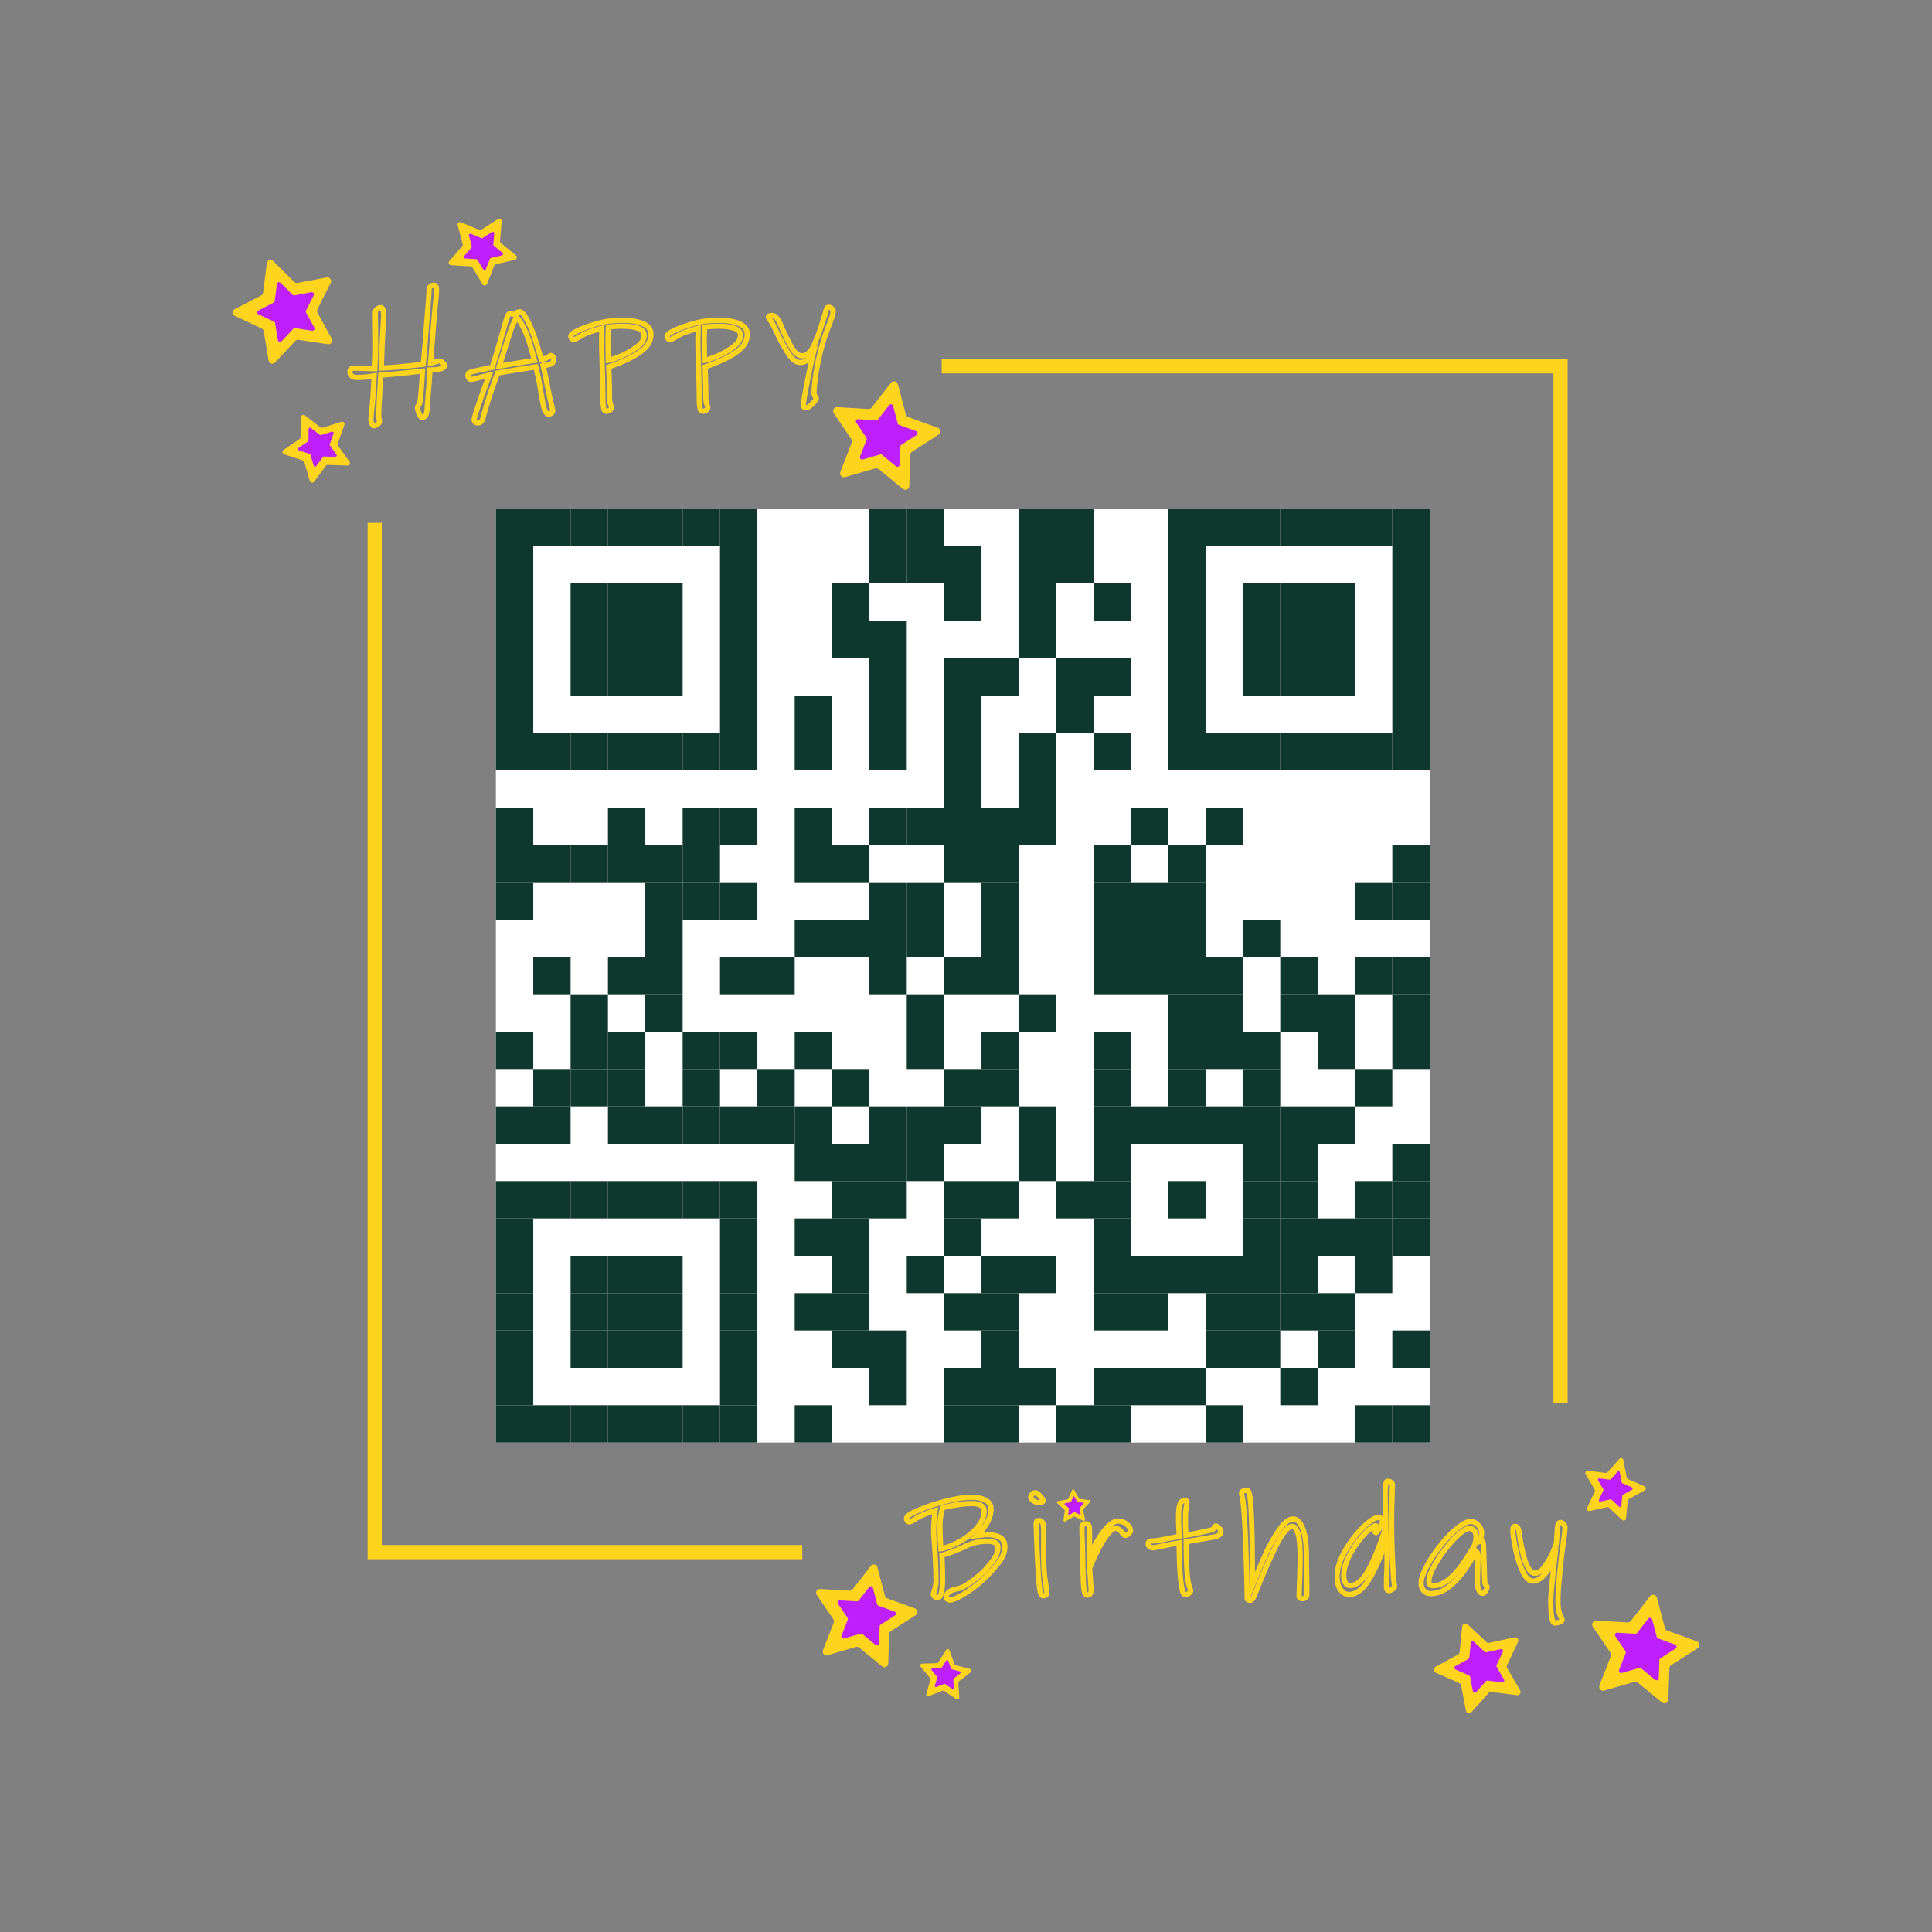 <svg xmlns="http://www.w3.org/2000/svg" viewBox="0 0 1500 1500" width="300" height="300" fill="none">
  <rect x="0" y="0" width="1500" height="1500" fill="#808080" stroke="none"/>
  <svg>
    <g>
      <g transform="translate(385, 395)scale(2.9)">
        <rect x="0" y="0" width="250" height="250" fill="#ffffff"/>
        <rect x="0" y="0" width="10" height="10" fill="#0e372d"/>
        <rect x="10" y="0" width="10" height="10" fill="#0e372d"/>
        <rect x="20" y="0" width="10" height="10" fill="#0e372d"/>
        <rect x="30" y="0" width="10" height="10" fill="#0e372d"/>
        <rect x="40" y="0" width="10" height="10" fill="#0e372d"/>
        <rect x="50" y="0" width="10" height="10" fill="#0e372d"/>
        <rect x="60" y="0" width="10" height="10" fill="#0e372d"/>
        <rect x="100" y="0" width="10" height="10" fill="#0e372d"/>
        <rect x="110" y="0" width="10" height="10" fill="#0e372d"/>
        <rect x="140" y="0" width="10" height="10" fill="#0e372d"/>
        <rect x="150" y="0" width="10" height="10" fill="#0e372d"/>
        <rect x="180" y="0" width="10" height="10" fill="#0e372d"/>
        <rect x="190" y="0" width="10" height="10" fill="#0e372d"/>
        <rect x="200" y="0" width="10" height="10" fill="#0e372d"/>
        <rect x="210" y="0" width="10" height="10" fill="#0e372d"/>
        <rect x="220" y="0" width="10" height="10" fill="#0e372d"/>
        <rect x="230" y="0" width="10" height="10" fill="#0e372d"/>
        <rect x="240" y="0" width="10" height="10" fill="#0e372d"/>
        <rect x="0" y="10" width="10" height="10" fill="#0e372d"/>
        <rect x="60" y="10" width="10" height="10" fill="#0e372d"/>
        <rect x="100" y="10" width="10" height="10" fill="#0e372d"/>
        <rect x="110" y="10" width="10" height="10" fill="#0e372d"/>
        <rect x="120" y="10" width="10" height="10" fill="#0e372d"/>
        <rect x="140" y="10" width="10" height="10" fill="#0e372d"/>
        <rect x="150" y="10" width="10" height="10" fill="#0e372d"/>
        <rect x="180" y="10" width="10" height="10" fill="#0e372d"/>
        <rect x="240" y="10" width="10" height="10" fill="#0e372d"/>
        <rect x="0" y="20" width="10" height="10" fill="#0e372d"/>
        <rect x="20" y="20" width="10" height="10" fill="#0e372d"/>
        <rect x="30" y="20" width="10" height="10" fill="#0e372d"/>
        <rect x="40" y="20" width="10" height="10" fill="#0e372d"/>
        <rect x="60" y="20" width="10" height="10" fill="#0e372d"/>
        <rect x="90" y="20" width="10" height="10" fill="#0e372d"/>
        <rect x="120" y="20" width="10" height="10" fill="#0e372d"/>
        <rect x="140" y="20" width="10" height="10" fill="#0e372d"/>
        <rect x="160" y="20" width="10" height="10" fill="#0e372d"/>
        <rect x="180" y="20" width="10" height="10" fill="#0e372d"/>
        <rect x="200" y="20" width="10" height="10" fill="#0e372d"/>
        <rect x="210" y="20" width="10" height="10" fill="#0e372d"/>
        <rect x="220" y="20" width="10" height="10" fill="#0e372d"/>
        <rect x="240" y="20" width="10" height="10" fill="#0e372d"/>
        <rect x="0" y="30" width="10" height="10" fill="#0e372d"/>
        <rect x="20" y="30" width="10" height="10" fill="#0e372d"/>
        <rect x="30" y="30" width="10" height="10" fill="#0e372d"/>
        <rect x="40" y="30" width="10" height="10" fill="#0e372d"/>
        <rect x="60" y="30" width="10" height="10" fill="#0e372d"/>
        <rect x="90" y="30" width="10" height="10" fill="#0e372d"/>
        <rect x="100" y="30" width="10" height="10" fill="#0e372d"/>
        <rect x="140" y="30" width="10" height="10" fill="#0e372d"/>
        <rect x="180" y="30" width="10" height="10" fill="#0e372d"/>
        <rect x="200" y="30" width="10" height="10" fill="#0e372d"/>
        <rect x="210" y="30" width="10" height="10" fill="#0e372d"/>
        <rect x="220" y="30" width="10" height="10" fill="#0e372d"/>
        <rect x="240" y="30" width="10" height="10" fill="#0e372d"/>
        <rect x="0" y="40" width="10" height="10" fill="#0e372d"/>
        <rect x="20" y="40" width="10" height="10" fill="#0e372d"/>
        <rect x="30" y="40" width="10" height="10" fill="#0e372d"/>
        <rect x="40" y="40" width="10" height="10" fill="#0e372d"/>
        <rect x="60" y="40" width="10" height="10" fill="#0e372d"/>
        <rect x="100" y="40" width="10" height="10" fill="#0e372d"/>
        <rect x="120" y="40" width="10" height="10" fill="#0e372d"/>
        <rect x="130" y="40" width="10" height="10" fill="#0e372d"/>
        <rect x="150" y="40" width="10" height="10" fill="#0e372d"/>
        <rect x="160" y="40" width="10" height="10" fill="#0e372d"/>
        <rect x="180" y="40" width="10" height="10" fill="#0e372d"/>
        <rect x="200" y="40" width="10" height="10" fill="#0e372d"/>
        <rect x="210" y="40" width="10" height="10" fill="#0e372d"/>
        <rect x="220" y="40" width="10" height="10" fill="#0e372d"/>
        <rect x="240" y="40" width="10" height="10" fill="#0e372d"/>
        <rect x="0" y="50" width="10" height="10" fill="#0e372d"/>
        <rect x="60" y="50" width="10" height="10" fill="#0e372d"/>
        <rect x="80" y="50" width="10" height="10" fill="#0e372d"/>
        <rect x="100" y="50" width="10" height="10" fill="#0e372d"/>
        <rect x="120" y="50" width="10" height="10" fill="#0e372d"/>
        <rect x="150" y="50" width="10" height="10" fill="#0e372d"/>
        <rect x="180" y="50" width="10" height="10" fill="#0e372d"/>
        <rect x="240" y="50" width="10" height="10" fill="#0e372d"/>
        <rect x="0" y="60" width="10" height="10" fill="#0e372d"/>
        <rect x="10" y="60" width="10" height="10" fill="#0e372d"/>
        <rect x="20" y="60" width="10" height="10" fill="#0e372d"/>
        <rect x="30" y="60" width="10" height="10" fill="#0e372d"/>
        <rect x="40" y="60" width="10" height="10" fill="#0e372d"/>
        <rect x="50" y="60" width="10" height="10" fill="#0e372d"/>
        <rect x="60" y="60" width="10" height="10" fill="#0e372d"/>
        <rect x="80" y="60" width="10" height="10" fill="#0e372d"/>
        <rect x="100" y="60" width="10" height="10" fill="#0e372d"/>
        <rect x="120" y="60" width="10" height="10" fill="#0e372d"/>
        <rect x="140" y="60" width="10" height="10" fill="#0e372d"/>
        <rect x="160" y="60" width="10" height="10" fill="#0e372d"/>
        <rect x="180" y="60" width="10" height="10" fill="#0e372d"/>
        <rect x="190" y="60" width="10" height="10" fill="#0e372d"/>
        <rect x="200" y="60" width="10" height="10" fill="#0e372d"/>
        <rect x="210" y="60" width="10" height="10" fill="#0e372d"/>
        <rect x="220" y="60" width="10" height="10" fill="#0e372d"/>
        <rect x="230" y="60" width="10" height="10" fill="#0e372d"/>
        <rect x="240" y="60" width="10" height="10" fill="#0e372d"/>
        <rect x="120" y="70" width="10" height="10" fill="#0e372d"/>
        <rect x="140" y="70" width="10" height="10" fill="#0e372d"/>
        <rect x="0" y="80" width="10" height="10" fill="#0e372d"/>
        <rect x="30" y="80" width="10" height="10" fill="#0e372d"/>
        <rect x="50" y="80" width="10" height="10" fill="#0e372d"/>
        <rect x="60" y="80" width="10" height="10" fill="#0e372d"/>
        <rect x="80" y="80" width="10" height="10" fill="#0e372d"/>
        <rect x="100" y="80" width="10" height="10" fill="#0e372d"/>
        <rect x="110" y="80" width="10" height="10" fill="#0e372d"/>
        <rect x="120" y="80" width="10" height="10" fill="#0e372d"/>
        <rect x="130" y="80" width="10" height="10" fill="#0e372d"/>
        <rect x="140" y="80" width="10" height="10" fill="#0e372d"/>
        <rect x="170" y="80" width="10" height="10" fill="#0e372d"/>
        <rect x="190" y="80" width="10" height="10" fill="#0e372d"/>
        <rect x="0" y="90" width="10" height="10" fill="#0e372d"/>
        <rect x="10" y="90" width="10" height="10" fill="#0e372d"/>
        <rect x="20" y="90" width="10" height="10" fill="#0e372d"/>
        <rect x="30" y="90" width="10" height="10" fill="#0e372d"/>
        <rect x="40" y="90" width="10" height="10" fill="#0e372d"/>
        <rect x="50" y="90" width="10" height="10" fill="#0e372d"/>
        <rect x="80" y="90" width="10" height="10" fill="#0e372d"/>
        <rect x="90" y="90" width="10" height="10" fill="#0e372d"/>
        <rect x="120" y="90" width="10" height="10" fill="#0e372d"/>
        <rect x="130" y="90" width="10" height="10" fill="#0e372d"/>
        <rect x="160" y="90" width="10" height="10" fill="#0e372d"/>
        <rect x="180" y="90" width="10" height="10" fill="#0e372d"/>
        <rect x="240" y="90" width="10" height="10" fill="#0e372d"/>
        <rect x="0" y="100" width="10" height="10" fill="#0e372d"/>
        <rect x="40" y="100" width="10" height="10" fill="#0e372d"/>
        <rect x="50" y="100" width="10" height="10" fill="#0e372d"/>
        <rect x="60" y="100" width="10" height="10" fill="#0e372d"/>
        <rect x="100" y="100" width="10" height="10" fill="#0e372d"/>
        <rect x="110" y="100" width="10" height="10" fill="#0e372d"/>
        <rect x="130" y="100" width="10" height="10" fill="#0e372d"/>
        <rect x="160" y="100" width="10" height="10" fill="#0e372d"/>
        <rect x="170" y="100" width="10" height="10" fill="#0e372d"/>
        <rect x="180" y="100" width="10" height="10" fill="#0e372d"/>
        <rect x="230" y="100" width="10" height="10" fill="#0e372d"/>
        <rect x="240" y="100" width="10" height="10" fill="#0e372d"/>
        <rect x="40" y="110" width="10" height="10" fill="#0e372d"/>
        <rect x="80" y="110" width="10" height="10" fill="#0e372d"/>
        <rect x="90" y="110" width="10" height="10" fill="#0e372d"/>
        <rect x="100" y="110" width="10" height="10" fill="#0e372d"/>
        <rect x="110" y="110" width="10" height="10" fill="#0e372d"/>
        <rect x="130" y="110" width="10" height="10" fill="#0e372d"/>
        <rect x="160" y="110" width="10" height="10" fill="#0e372d"/>
        <rect x="170" y="110" width="10" height="10" fill="#0e372d"/>
        <rect x="180" y="110" width="10" height="10" fill="#0e372d"/>
        <rect x="200" y="110" width="10" height="10" fill="#0e372d"/>
        <rect x="10" y="120" width="10" height="10" fill="#0e372d"/>
        <rect x="30" y="120" width="10" height="10" fill="#0e372d"/>
        <rect x="40" y="120" width="10" height="10" fill="#0e372d"/>
        <rect x="60" y="120" width="10" height="10" fill="#0e372d"/>
        <rect x="70" y="120" width="10" height="10" fill="#0e372d"/>
        <rect x="100" y="120" width="10" height="10" fill="#0e372d"/>
        <rect x="120" y="120" width="10" height="10" fill="#0e372d"/>
        <rect x="130" y="120" width="10" height="10" fill="#0e372d"/>
        <rect x="160" y="120" width="10" height="10" fill="#0e372d"/>
        <rect x="170" y="120" width="10" height="10" fill="#0e372d"/>
        <rect x="180" y="120" width="10" height="10" fill="#0e372d"/>
        <rect x="190" y="120" width="10" height="10" fill="#0e372d"/>
        <rect x="210" y="120" width="10" height="10" fill="#0e372d"/>
        <rect x="230" y="120" width="10" height="10" fill="#0e372d"/>
        <rect x="240" y="120" width="10" height="10" fill="#0e372d"/>
        <rect x="20" y="130" width="10" height="10" fill="#0e372d"/>
        <rect x="40" y="130" width="10" height="10" fill="#0e372d"/>
        <rect x="110" y="130" width="10" height="10" fill="#0e372d"/>
        <rect x="140" y="130" width="10" height="10" fill="#0e372d"/>
        <rect x="180" y="130" width="10" height="10" fill="#0e372d"/>
        <rect x="190" y="130" width="10" height="10" fill="#0e372d"/>
        <rect x="210" y="130" width="10" height="10" fill="#0e372d"/>
        <rect x="220" y="130" width="10" height="10" fill="#0e372d"/>
        <rect x="240" y="130" width="10" height="10" fill="#0e372d"/>
        <rect x="0" y="140" width="10" height="10" fill="#0e372d"/>
        <rect x="20" y="140" width="10" height="10" fill="#0e372d"/>
        <rect x="30" y="140" width="10" height="10" fill="#0e372d"/>
        <rect x="50" y="140" width="10" height="10" fill="#0e372d"/>
        <rect x="60" y="140" width="10" height="10" fill="#0e372d"/>
        <rect x="80" y="140" width="10" height="10" fill="#0e372d"/>
        <rect x="110" y="140" width="10" height="10" fill="#0e372d"/>
        <rect x="130" y="140" width="10" height="10" fill="#0e372d"/>
        <rect x="160" y="140" width="10" height="10" fill="#0e372d"/>
        <rect x="180" y="140" width="10" height="10" fill="#0e372d"/>
        <rect x="190" y="140" width="10" height="10" fill="#0e372d"/>
        <rect x="200" y="140" width="10" height="10" fill="#0e372d"/>
        <rect x="220" y="140" width="10" height="10" fill="#0e372d"/>
        <rect x="240" y="140" width="10" height="10" fill="#0e372d"/>
        <rect x="10" y="150" width="10" height="10" fill="#0e372d"/>
        <rect x="20" y="150" width="10" height="10" fill="#0e372d"/>
        <rect x="30" y="150" width="10" height="10" fill="#0e372d"/>
        <rect x="50" y="150" width="10" height="10" fill="#0e372d"/>
        <rect x="70" y="150" width="10" height="10" fill="#0e372d"/>
        <rect x="90" y="150" width="10" height="10" fill="#0e372d"/>
        <rect x="120" y="150" width="10" height="10" fill="#0e372d"/>
        <rect x="130" y="150" width="10" height="10" fill="#0e372d"/>
        <rect x="160" y="150" width="10" height="10" fill="#0e372d"/>
        <rect x="180" y="150" width="10" height="10" fill="#0e372d"/>
        <rect x="200" y="150" width="10" height="10" fill="#0e372d"/>
        <rect x="230" y="150" width="10" height="10" fill="#0e372d"/>
        <rect x="0" y="160" width="10" height="10" fill="#0e372d"/>
        <rect x="10" y="160" width="10" height="10" fill="#0e372d"/>
        <rect x="30" y="160" width="10" height="10" fill="#0e372d"/>
        <rect x="40" y="160" width="10" height="10" fill="#0e372d"/>
        <rect x="50" y="160" width="10" height="10" fill="#0e372d"/>
        <rect x="60" y="160" width="10" height="10" fill="#0e372d"/>
        <rect x="70" y="160" width="10" height="10" fill="#0e372d"/>
        <rect x="80" y="160" width="10" height="10" fill="#0e372d"/>
        <rect x="100" y="160" width="10" height="10" fill="#0e372d"/>
        <rect x="110" y="160" width="10" height="10" fill="#0e372d"/>
        <rect x="120" y="160" width="10" height="10" fill="#0e372d"/>
        <rect x="140" y="160" width="10" height="10" fill="#0e372d"/>
        <rect x="160" y="160" width="10" height="10" fill="#0e372d"/>
        <rect x="170" y="160" width="10" height="10" fill="#0e372d"/>
        <rect x="180" y="160" width="10" height="10" fill="#0e372d"/>
        <rect x="190" y="160" width="10" height="10" fill="#0e372d"/>
        <rect x="200" y="160" width="10" height="10" fill="#0e372d"/>
        <rect x="210" y="160" width="10" height="10" fill="#0e372d"/>
        <rect x="220" y="160" width="10" height="10" fill="#0e372d"/>
        <rect x="80" y="170" width="10" height="10" fill="#0e372d"/>
        <rect x="90" y="170" width="10" height="10" fill="#0e372d"/>
        <rect x="100" y="170" width="10" height="10" fill="#0e372d"/>
        <rect x="110" y="170" width="10" height="10" fill="#0e372d"/>
        <rect x="140" y="170" width="10" height="10" fill="#0e372d"/>
        <rect x="160" y="170" width="10" height="10" fill="#0e372d"/>
        <rect x="200" y="170" width="10" height="10" fill="#0e372d"/>
        <rect x="210" y="170" width="10" height="10" fill="#0e372d"/>
        <rect x="240" y="170" width="10" height="10" fill="#0e372d"/>
        <rect x="0" y="180" width="10" height="10" fill="#0e372d"/>
        <rect x="10" y="180" width="10" height="10" fill="#0e372d"/>
        <rect x="20" y="180" width="10" height="10" fill="#0e372d"/>
        <rect x="30" y="180" width="10" height="10" fill="#0e372d"/>
        <rect x="40" y="180" width="10" height="10" fill="#0e372d"/>
        <rect x="50" y="180" width="10" height="10" fill="#0e372d"/>
        <rect x="60" y="180" width="10" height="10" fill="#0e372d"/>
        <rect x="90" y="180" width="10" height="10" fill="#0e372d"/>
        <rect x="100" y="180" width="10" height="10" fill="#0e372d"/>
        <rect x="120" y="180" width="10" height="10" fill="#0e372d"/>
        <rect x="130" y="180" width="10" height="10" fill="#0e372d"/>
        <rect x="150" y="180" width="10" height="10" fill="#0e372d"/>
        <rect x="160" y="180" width="10" height="10" fill="#0e372d"/>
        <rect x="180" y="180" width="10" height="10" fill="#0e372d"/>
        <rect x="200" y="180" width="10" height="10" fill="#0e372d"/>
        <rect x="210" y="180" width="10" height="10" fill="#0e372d"/>
        <rect x="230" y="180" width="10" height="10" fill="#0e372d"/>
        <rect x="240" y="180" width="10" height="10" fill="#0e372d"/>
        <rect x="0" y="190" width="10" height="10" fill="#0e372d"/>
        <rect x="60" y="190" width="10" height="10" fill="#0e372d"/>
        <rect x="80" y="190" width="10" height="10" fill="#0e372d"/>
        <rect x="90" y="190" width="10" height="10" fill="#0e372d"/>
        <rect x="120" y="190" width="10" height="10" fill="#0e372d"/>
        <rect x="160" y="190" width="10" height="10" fill="#0e372d"/>
        <rect x="200" y="190" width="10" height="10" fill="#0e372d"/>
        <rect x="210" y="190" width="10" height="10" fill="#0e372d"/>
        <rect x="220" y="190" width="10" height="10" fill="#0e372d"/>
        <rect x="230" y="190" width="10" height="10" fill="#0e372d"/>
        <rect x="240" y="190" width="10" height="10" fill="#0e372d"/>
        <rect x="0" y="200" width="10" height="10" fill="#0e372d"/>
        <rect x="20" y="200" width="10" height="10" fill="#0e372d"/>
        <rect x="30" y="200" width="10" height="10" fill="#0e372d"/>
        <rect x="40" y="200" width="10" height="10" fill="#0e372d"/>
        <rect x="60" y="200" width="10" height="10" fill="#0e372d"/>
        <rect x="90" y="200" width="10" height="10" fill="#0e372d"/>
        <rect x="110" y="200" width="10" height="10" fill="#0e372d"/>
        <rect x="130" y="200" width="10" height="10" fill="#0e372d"/>
        <rect x="140" y="200" width="10" height="10" fill="#0e372d"/>
        <rect x="160" y="200" width="10" height="10" fill="#0e372d"/>
        <rect x="170" y="200" width="10" height="10" fill="#0e372d"/>
        <rect x="180" y="200" width="10" height="10" fill="#0e372d"/>
        <rect x="190" y="200" width="10" height="10" fill="#0e372d"/>
        <rect x="200" y="200" width="10" height="10" fill="#0e372d"/>
        <rect x="210" y="200" width="10" height="10" fill="#0e372d"/>
        <rect x="230" y="200" width="10" height="10" fill="#0e372d"/>
        <rect x="0" y="210" width="10" height="10" fill="#0e372d"/>
        <rect x="20" y="210" width="10" height="10" fill="#0e372d"/>
        <rect x="30" y="210" width="10" height="10" fill="#0e372d"/>
        <rect x="40" y="210" width="10" height="10" fill="#0e372d"/>
        <rect x="60" y="210" width="10" height="10" fill="#0e372d"/>
        <rect x="80" y="210" width="10" height="10" fill="#0e372d"/>
        <rect x="90" y="210" width="10" height="10" fill="#0e372d"/>
        <rect x="120" y="210" width="10" height="10" fill="#0e372d"/>
        <rect x="130" y="210" width="10" height="10" fill="#0e372d"/>
        <rect x="160" y="210" width="10" height="10" fill="#0e372d"/>
        <rect x="170" y="210" width="10" height="10" fill="#0e372d"/>
        <rect x="190" y="210" width="10" height="10" fill="#0e372d"/>
        <rect x="200" y="210" width="10" height="10" fill="#0e372d"/>
        <rect x="210" y="210" width="10" height="10" fill="#0e372d"/>
        <rect x="220" y="210" width="10" height="10" fill="#0e372d"/>
        <rect x="0" y="220" width="10" height="10" fill="#0e372d"/>
        <rect x="20" y="220" width="10" height="10" fill="#0e372d"/>
        <rect x="30" y="220" width="10" height="10" fill="#0e372d"/>
        <rect x="40" y="220" width="10" height="10" fill="#0e372d"/>
        <rect x="60" y="220" width="10" height="10" fill="#0e372d"/>
        <rect x="90" y="220" width="10" height="10" fill="#0e372d"/>
        <rect x="100" y="220" width="10" height="10" fill="#0e372d"/>
        <rect x="130" y="220" width="10" height="10" fill="#0e372d"/>
        <rect x="190" y="220" width="10" height="10" fill="#0e372d"/>
        <rect x="200" y="220" width="10" height="10" fill="#0e372d"/>
        <rect x="220" y="220" width="10" height="10" fill="#0e372d"/>
        <rect x="240" y="220" width="10" height="10" fill="#0e372d"/>
        <rect x="0" y="230" width="10" height="10" fill="#0e372d"/>
        <rect x="60" y="230" width="10" height="10" fill="#0e372d"/>
        <rect x="100" y="230" width="10" height="10" fill="#0e372d"/>
        <rect x="120" y="230" width="10" height="10" fill="#0e372d"/>
        <rect x="130" y="230" width="10" height="10" fill="#0e372d"/>
        <rect x="140" y="230" width="10" height="10" fill="#0e372d"/>
        <rect x="160" y="230" width="10" height="10" fill="#0e372d"/>
        <rect x="170" y="230" width="10" height="10" fill="#0e372d"/>
        <rect x="180" y="230" width="10" height="10" fill="#0e372d"/>
        <rect x="210" y="230" width="10" height="10" fill="#0e372d"/>
        <rect x="0" y="240" width="10" height="10" fill="#0e372d"/>
        <rect x="10" y="240" width="10" height="10" fill="#0e372d"/>
        <rect x="20" y="240" width="10" height="10" fill="#0e372d"/>
        <rect x="30" y="240" width="10" height="10" fill="#0e372d"/>
        <rect x="40" y="240" width="10" height="10" fill="#0e372d"/>
        <rect x="50" y="240" width="10" height="10" fill="#0e372d"/>
        <rect x="60" y="240" width="10" height="10" fill="#0e372d"/>
        <rect x="80" y="240" width="10" height="10" fill="#0e372d"/>
        <rect x="120" y="240" width="10" height="10" fill="#0e372d"/>
        <rect x="130" y="240" width="10" height="10" fill="#0e372d"/>
        <rect x="150" y="240" width="10" height="10" fill="#0e372d"/>
        <rect x="160" y="240" width="10" height="10" fill="#0e372d"/>
        <rect x="190" y="240" width="10" height="10" fill="#0e372d"/>
        <rect x="230" y="240" width="10" height="10" fill="#0e372d"/>
        <rect x="240" y="240" width="10" height="10" fill="#0e372d"/>
      </g>
    </g>
  </svg>
  <g>
    <defs>
      <style>
        .cls-3bi1{fill:#bd1fff}.cls-3bi2{fill:#ffd41d}
      </style>
    </defs>
    <path d="M1217.1 278.89H731.15v11h474.95v799.33l11-.16V278.89zM296.42 1199.57V405.91l-11 .15v804.51h337.53l-.15-11H296.42zM1260.36 1133.5l2.61 13.63c.11.57.49 1.04 1.02 1.27l12.71 5.58c1.33.58 1.41 2.44.14 3.14l-12.16 6.7c-.5.28-.84.79-.9 1.36l-1.38 13.81c-.14 1.44-1.88 2.1-2.94 1.1l-10.13-9.5c-.42-.39-1.01-.56-1.57-.43l-13.56 2.96c-1.42.31-2.57-1.14-1.96-2.45l5.9-12.57c.24-.52.22-1.13-.07-1.63l-7-11.99c-.73-1.25.29-2.8 1.73-2.62l13.77 1.73c.57.07 1.14-.14 1.52-.57l9.23-10.37c.96-1.08 2.75-.59 3.03.84Z" class="cls-3bi2"/>
    <path d="m1257.6 1143.03 1.5 7.85c.06.33.28.6.58.73l7.32 3.21c.76.34.81 1.4.08 1.81l-7 3.85c-.29.16-.48.45-.52.78l-.79 7.95c-.08.83-1.08 1.21-1.69.63l-5.83-5.47a.995.995 0 0 0-.9-.25l-7.81 1.7c-.82.18-1.48-.66-1.13-1.41l3.4-7.23c.14-.3.13-.65-.04-.94l-4.03-6.9c-.42-.72.17-1.61 1-1.51l7.93 1c.33.04.66-.08.88-.33l5.32-5.97c.56-.62 1.58-.34 1.74.48Z" class="cls-3bi1"/>
    <path d="m737.16 1281.27 3.9 10.72c.16.44.53.78.99.9l11.04 2.87c1.15.3 1.46 1.79.52 2.52l-8.99 7.02c-.37.29-.58.75-.55 1.22l.68 11.38c.07 1.19-1.25 1.94-2.24 1.28l-9.45-6.38a1.46 1.46 0 0 0-1.33-.15l-10.61 4.17c-1.11.44-2.24-.59-1.91-1.73l3.15-10.96c.13-.45.03-.94-.27-1.31l-7.24-8.81c-.76-.92-.13-2.31 1.06-2.35l11.4-.39c.47-.02.91-.26 1.16-.66l6.14-9.61c.64-1 2.16-.84 2.56.28Z" class="cls-3bi2"/>
    <path d="m736.17 1289.35 2.24 6.17c.09.26.31.45.57.52l6.35 1.65c.66.17.84 1.03.3 1.45l-5.17 4.04c-.21.17-.33.43-.32.7l.39 6.55a.832.832 0 0 1-1.29.74l-5.44-3.67a.84.84 0 0 0-.77-.08l-6.11 2.4a.829.829 0 0 1-1.1-1l1.81-6.31a.79.79 0 0 0-.16-.75l-4.17-5.07a.825.825 0 0 1 .61-1.35l6.56-.23c.27 0 .52-.15.67-.38l3.53-5.53c.37-.58 1.24-.48 1.48.16Z" class="cls-3bi1"/>
    <path d="m1286.44 1240.49 6.14 23.44c.25.97.97 1.76 1.92 2.1l22.79 8.23c2.38.86 2.74 4.08.61 5.45l-20.4 13.09c-.85.54-1.37 1.47-1.4 2.47l-.79 24.22c-.08 2.53-3.03 3.87-4.99 2.26l-18.75-15.36c-.78-.64-1.82-.85-2.79-.57l-23.28 6.74c-2.43.7-4.62-1.69-3.7-4.05l8.81-22.58c.37-.94.25-1.99-.32-2.83l-13.6-20.06c-1.42-2.1.18-4.91 2.71-4.76l24.19 1.4c1 .06 1.97-.38 2.59-1.18l14.87-19.14c1.55-2 4.73-1.35 5.37 1.1Z" class="cls-3bi2"/>
    <path d="m1282.75 1257.39 3.54 13.5c.15.56.56 1.01 1.1 1.21l13.12 4.74c1.37.5 1.58 2.35.35 3.13l-11.74 7.53c-.49.31-.79.84-.81 1.42l-.45 13.94c-.05 1.46-1.74 2.23-2.87 1.3l-10.79-8.84a1.75 1.75 0 0 0-1.6-.33l-13.4 3.88c-1.4.41-2.66-.97-2.13-2.33l5.07-13c.21-.54.14-1.15-.18-1.63l-7.83-11.55c-.82-1.21.1-2.83 1.56-2.74l13.93.81c.58.03 1.14-.22 1.49-.68l8.56-11.02c.89-1.15 2.72-.78 3.09.63Z" class="cls-3bi1"/>
    <path d="m1139.5 1261.23 14.53 13.64c.6.57 1.45.8 2.25.62l19.47-4.23c2.03-.44 3.69 1.64 2.81 3.52l-8.49 18.03c-.35.75-.31 1.62.1 2.34l10.04 17.21c1.05 1.8-.42 4.02-2.49 3.76l-19.77-2.5c-.82-.1-1.64.2-2.19.82l-13.27 14.87c-1.39 1.55-3.95.84-4.34-1.2l-3.73-19.58a2.5 2.5 0 0 0-1.46-1.83l-18.24-8.02c-1.91-.84-2.02-3.5-.2-4.5l17.46-9.6c.72-.4 1.21-1.13 1.29-1.95l1.99-19.83c.21-2.07 2.7-3.01 4.22-1.58Z" class="cls-3bi2"/>
    <path d="m1144.32 1274.62 8.36 7.85c.35.33.83.46 1.3.36l11.21-2.44c1.17-.25 2.13.94 1.62 2.03l-4.89 10.38c-.2.43-.18.93.06 1.34l5.78 9.91c.6 1.04-.24 2.31-1.43 2.16l-11.38-1.44c-.47-.06-.94.12-1.26.47l-7.64 8.56c-.8.89-2.28.49-2.5-.69l-2.15-11.27c-.09-.47-.4-.86-.84-1.05l-10.5-4.62c-1.1-.48-1.16-2.01-.11-2.59l10.05-5.53c.42-.23.69-.65.74-1.12l1.15-11.41c.12-1.19 1.56-1.73 2.43-.91Z" class="cls-3bi1"/>
    <path d="m697.12 298.35 6.14 23.44c.25.97.97 1.76 1.92 2.1l22.79 8.23c2.38.86 2.74 4.08.61 5.45l-20.4 13.09c-.85.54-1.37 1.47-1.4 2.47l-.79 24.22c-.08 2.53-3.03 3.87-4.99 2.26l-18.75-15.36c-.78-.64-1.82-.85-2.79-.57l-23.28 6.74c-2.43.7-4.62-1.69-3.7-4.05l8.81-22.58c.37-.94.25-1.99-.32-2.83l-13.6-20.06c-1.42-2.1.18-4.91 2.71-4.76l24.19 1.4c1 .06 1.97-.38 2.59-1.18l14.87-19.14c1.55-2 4.73-1.35 5.37 1.1Z" class="cls-3bi2"/>
    <path d="m693.43 315.26 3.54 13.5c.15.56.56 1.01 1.1 1.21l13.12 4.74c1.37.5 1.58 2.35.35 3.13l-11.74 7.53c-.49.31-.79.84-.81 1.42l-.45 13.94c-.05 1.46-1.74 2.23-2.87 1.3l-10.79-8.84a1.75 1.75 0 0 0-1.6-.33l-13.4 3.88c-1.4.41-2.66-.97-2.13-2.33l5.07-13c.21-.54.14-1.15-.18-1.63l-7.83-11.55c-.82-1.21.1-2.83 1.56-2.74l13.93.81c.58.03 1.14-.22 1.49-.68l8.56-11.02c.89-1.15 2.72-.78 3.09.63Z" class="cls-3bi1"/>
    <path d="m236.75 322.49 12 9.32c.5.39 1.15.5 1.76.31l14.48-4.61c1.51-.48 2.92.98 2.38 2.48l-5.15 14.3c-.21.59-.12 1.25.25 1.77l8.86 12.35c.93 1.29-.03 3.08-1.62 3.03l-15.19-.48a1.9 1.9 0 0 0-1.6.78l-9.01 12.24c-.94 1.28-2.94.92-3.38-.6l-4.23-14.59c-.18-.61-.64-1.09-1.24-1.28l-14.42-4.79c-1.51-.5-1.79-2.51-.47-3.4l12.57-8.54c.52-.35.84-.94.84-1.57l.09-15.2c0-1.59 1.84-2.47 3.09-1.5Z" class="cls-3bi2"/>
    <path d="m241.37 332.3 6.91 5.36c.29.22.66.29 1.01.18l8.34-2.65c.87-.28 1.68.57 1.37 1.42l-2.97 8.23c-.12.34-.07.72.14 1.02l5.1 7.11c.53.74-.02 1.77-.93 1.74l-8.74-.28c-.36-.01-.71.16-.92.45l-5.19 7.05c-.54.74-1.69.53-1.95-.35l-2.44-8.4c-.1-.35-.37-.63-.71-.74l-8.3-2.76c-.87-.29-1.03-1.45-.27-1.96l7.24-4.91c.3-.2.48-.54.48-.91l.05-8.75c0-.91 1.06-1.42 1.78-.86Z" class="cls-3bi1"/>
    <path d="m389.49 171.92-1.3 15.14c-.05.63.2 1.24.69 1.64l11.73 9.66c1.23 1.01.76 2.99-.78 3.35l-14.8 3.44c-.61.14-1.12.58-1.35 1.17l-5.56 14.14c-.58 1.48-2.6 1.65-3.42.29l-7.85-13.01c-.33-.54-.9-.89-1.53-.92l-15.17-.91c-1.58-.1-2.37-1.97-1.33-3.17l9.95-11.48c.41-.48.56-1.13.41-1.74l-3.82-14.71c-.4-1.54 1.14-2.86 2.6-2.25l14 5.92c.58.25 1.25.19 1.78-.15l12.81-8.18c1.34-.85 3.08.2 2.94 1.78Z" class="cls-3bi2"/>
    <path d="m383.75 181.14-.75 8.72c-.03.36.12.72.4.95l6.76 5.56c.71.58.44 1.72-.45 1.93l-8.52 1.98c-.35.08-.64.33-.78.67l-3.2 8.14c-.33.85-1.5.95-1.97.17l-4.52-7.49a1.11 1.11 0 0 0-.88-.53l-8.73-.53c-.91-.05-1.37-1.13-.77-1.82l5.73-6.61c.24-.27.33-.65.23-1l-2.2-8.47c-.23-.88.65-1.65 1.5-1.29l8.06 3.41c.33.14.72.11 1.02-.09l7.37-4.71c.77-.49 1.77.11 1.69 1.02Z" class="cls-3bi1"/>
    <path d="m256.8 219.55-10.35 20.57c-.43.85-.41 1.86.05 2.7l11.08 20.19c1.16 2.11-.61 4.63-2.98 4.27l-22.76-3.48c-.94-.14-1.9.18-2.55.88l-15.77 16.78c-1.65 1.75-4.59.85-4.98-1.52l-3.72-22.72c-.15-.94-.76-1.75-1.63-2.16l-20.83-9.82c-2.18-1.03-2.23-4.1-.09-5.21l20.46-10.56c.85-.44 1.43-1.27 1.55-2.21l2.9-22.84c.3-2.39 3.21-3.39 4.92-1.7l16.37 16.2c.68.67 1.65.97 2.58.79l22.62-4.3c2.36-.45 4.22 2.01 3.14 4.16Z" class="cls-3bi2"/>
    <path d="m243.55 229.28-5.96 11.84c-.25.49-.24 1.07.03 1.55l6.38 11.62c.67 1.21-.35 2.67-1.72 2.46l-13.1-2.01a1.69 1.69 0 0 0-1.47.51l-9.08 9.66c-.95 1.01-2.64.49-2.87-.87l-2.14-13.08c-.09-.54-.44-1.01-.94-1.24l-11.99-5.65c-1.25-.59-1.28-2.36-.05-3l11.78-6.08c.49-.25.82-.73.89-1.27l1.67-13.15c.17-1.37 1.85-1.95 2.83-.98l9.42 9.32c.39.39.95.56 1.49.45l13.02-2.48c1.36-.26 2.43 1.16 1.8 2.39Z" class="cls-3bi1"/>
    <path d="m681.21 1216.82 5.82 22.2c.24.92.92 1.66 1.82 1.99l21.58 7.79c2.26.81 2.6 3.86.58 5.16l-19.32 12.39c-.8.51-1.3 1.39-1.33 2.34l-.74 22.94c-.08 2.4-2.87 3.66-4.72 2.14l-17.75-14.54c-.74-.6-1.72-.81-2.64-.54l-22.04 6.38c-2.3.67-4.37-1.6-3.5-3.83l8.34-21.38c.35-.89.23-1.89-.3-2.68l-12.88-18.99c-1.35-1.98.17-4.65 2.56-4.51l22.91 1.33c.95.06 1.87-.36 2.45-1.11l14.08-18.12c1.47-1.89 4.48-1.28 5.08 1.04Z" class="cls-3bi2"/>
    <path d="m677.71 1232.83 3.35 12.78c.14.53.53.96 1.05 1.14l12.43 4.49c1.3.47 1.5 2.22.33 2.97l-11.12 7.13c-.46.3-.75.8-.77 1.35l-.43 13.2c-.04 1.38-1.65 2.11-2.72 1.23l-10.22-8.37c-.42-.35-.99-.46-1.52-.31l-12.69 3.67c-1.33.38-2.52-.92-2.01-2.21l4.8-12.31c.2-.51.13-1.09-.17-1.54l-7.41-10.93c-.77-1.14.1-2.68 1.47-2.6l13.19.77c.55.03 1.08-.21 1.41-.64l8.11-10.43c.85-1.09 2.58-.74 2.93.6Z" class="cls-3bi1"/>
    <path d="M290.61 332.57c-.89 0-2.54-.34-3.67-2.59-.63-1.26-.95-2.71-.95-4.31 0-.76.08-1.93.24-3.56.15-1.54.26-2.86.34-3.99l.02-.16c.29-1.99.48-3.62.55-4.84.38-4.51.69-8.87.91-12.99.13-2.46.24-4.45.32-5.96-3.99.59-7.82.88-11.44.88-1.86 0-3.49-.49-4.86-1.45-1.56-1.1-2.39-2.75-2.39-4.77 0-1.53.45-2.75 1.33-3.64.91-.91 2.32-1.33 4.44-1.33l6.08.11c2.97.11 5.53.19 7.65.21.3-5.54.46-10.07.46-13.49 0-8.71-.08-16.68-.23-23.67v-4.26c0-1.73.7-3.23 2.04-4.33a6.586 6.586 0 0 1 4.29-1.54c.85 0 2.92.34 3.66 3.48.34 1.45.51 3.06.51 4.79s-.19 5.14-.58 10.41c-.59 11.39-.68 13.59-.68 13.88l-.5 14.23c6.23-.28 15.84-1.18 28.62-2.69.31-2.84.78-8.1 1.4-15.69.3-4.86.57-8.53.8-10.87l.68-8.85c.98-11.1 1.48-18.1 1.48-20.82 0-1.6.65-2.96 1.89-3.96 1.12-.9 2.42-1.35 3.87-1.35s4.05.78 4.05 5.99c0 1.75-.38 6.18-1.15 13.55-.83 9.34-1.29 14.62-1.36 15.66l-1.31 16.78c-.26 3.33-.47 5.98-.63 7.95.22-.08.44-.16.64-.25l.16-.06c1.59-.53 2.84-.79 3.82-.79 1.29 0 2.59.62 3.98 1.9 1.28 1.18 2.12 2.21 2.12 3.41s-.52 3.46-4.01 4.53c-1.52.5-3.36.82-5.45.95-.78.05-1.45.08-2.01.11-.09 1.89-.22 3.93-.39 6.09l-.57 7.18-.34 3.57-.22 3.58-.69 8.81c-.5 6.33-3.4 7.66-5.76 7.66s-3.57-2.37-4.3-4.15c-.91-2.2-1.35-4-1.35-5.49 0-.77.35-1.59 1.25-2.94.42-.64.7-1.49.82-2.53.3-2.13.64-5.66 1.02-10.53.29-3.81.52-7.19.68-10.09-2.27.21-4.68.49-7.2.82l-10.33 1.03c-4.35.44-7.99.75-10.85.93-.28 4.65-.58 10.21-.92 16.56-.47 8.87-.57 12.03-.57 13.12 0 .33.04.95.25 2.02.22 1.13.32 2 .32 2.66 0 1.39-.82 2.64-2.43 3.72-1.39.93-2.53 1.36-3.56 1.36Zm-.06-14.1c-.08 1.14-.19 2.48-.34 4.03-.18 1.84-.22 2.74-.22 3.17 0 .97.18 1.82.53 2.52.09.17.16.28.21.35.18-.06.57-.22 1.23-.66.39-.26.57-.45.64-.54-.01-.31-.07-.84-.25-1.75-.22-1.12-.32-2.03-.32-2.77 0-1.65.19-6.14.57-13.33.38-7.19.72-13.38 1.03-18.37l.11-1.79 1.79-.09c3-.15 7.18-.49 12.44-1.02l10.26-1.03c3.38-.45 6.64-.8 9.62-1.03l2.25-.17-.1 2.26c-.16 3.39-.43 7.59-.8 12.49-.38 4.96-.73 8.57-1.04 10.73-.18 1.62-.67 3.07-1.46 4.25-.34.51-.5.8-.57.94.04.69.27 1.86 1.04 3.74.4.97.71 1.43.87 1.63 1-.3 1.37-2.26 1.5-3.93l.68-8.78.23-3.62.35-3.6.57-7.15c.22-2.83.37-5.44.45-7.77l.06-1.93h1.94c.56 0 1.81-.06 3.7-.17 1.75-.1 3.25-.36 4.44-.76l.05-.02c.41-.12.84-.31 1.05-.49-.15-.16-.36-.39-.69-.69-.86-.79-1.26-.84-1.27-.84-.3 0-1.01.07-2.48.56-1.19.5-2.54.88-4.03 1.13l-2.53.42.21-2.56c.15-1.82.44-5.39.85-10.71l1.31-16.76c.07-1.07.52-6.23 1.37-15.75.75-7.16 1.13-11.57 1.13-13.16 0-1.18-.15-1.74-.25-1.98-.45.03-.82.18-1.18.47-.28.23-.39.45-.39.83 0 2.88-.49 9.8-1.49 21.15l-.68 8.87c-.23 2.33-.5 5.95-.8 10.8-.77 9.51-1.3 15.21-1.61 17.48l-.21 1.53-1.53.18c-15.27 1.82-26.27 2.83-32.68 2.98l-2.12.05.64-18.42c0-.3.07-2.16.69-14.06.38-5.14.57-8.55.57-10.16 0-1.43-.14-2.73-.4-3.88-.04-.16-.08-.28-.11-.38-.52.06-.97.25-1.4.61-.42.34-.59.71-.59 1.25v4.22c.15 6.98.23 14.97.23 23.71 0 3.88-.19 9.13-.57 15.62l-.11 1.88h-1.89c-2.48 0-5.72-.08-9.65-.23l-6-.11c-1.26 0-1.64.21-1.64.22 0 0-.08.23-.08.75 0 .89.33 1.25.69 1.5.69.48 1.52.72 2.55.72 4.13 0 8.57-.41 13.22-1.22l2.47-.43-.13 2.51c-.08 1.45-.23 4.26-.46 8.44-.23 4.16-.53 8.55-.92 13.06-.08 1.29-.26 2.96-.57 5.06Zm52.78-34.32ZM371.1 330.41c-1.3 0-2.43-.38-3.36-1.12-.73-.59-1.61-1.67-1.61-3.5 0-.74.17-2.08 1.47-5.94 1.17-3.45 1.48-4.46 1.57-4.76l.06-.18c.2-.5.67-1.8 1.78-5.14.99-2.96 2.28-6.6 3.84-10.83.7-1.9 1.3-3.52 1.8-4.86-2.05.5-3.69.92-4.92 1.27-4.06 1.07-5.26 1.21-5.9 1.21-1.51 0-2.78-.67-3.56-1.89-.63-.96-.95-2.04-.95-3.19 0-1.96.81-2.97 1.49-3.48.67-.5 1.6-.91 2.93-1.29 2.99-.71 6.09-1.4 9.31-2.09 2.43-.52 4.27-.9 5.56-1.15.56-1.68.99-3.13 1.29-4.33l.03-.1c.31-1 .71-2.25 1.21-3.75.48-1.45 1.03-3.27 1.62-5.43l1.72-5.85c2.87-10.12 4.56-16 5.03-17.48.44-1.24.84-2.16 1.25-2.88.7-1.25 1.83-1.93 3.17-1.93 1.18 0 2.3.12 3.35.37.52-.69 1.12-1.19 1.81-1.5.69-.31 1.5-.46 2.48-.46 2.19 0 4.24 1.8 6.47 5.68 1.83 3.2 3.62 7.01 5.31 11.32 1 2.54 2.28 6.36 3.81 11.38 1.13 3.71 1.94 6.37 2.47 8.16.31-.07.6-.15.86-.24l1.47-.49c.11-.05.33-.17.68-.46.58-.49 1.12-.85 1.64-1.11.95-.47 2.03-.45 3.04.06.93.43 2.59 1.64 2.59 4.64 0 .8-.19 1.65-.56 2.51-.41.93-.98 1.66-1.71 2.17-.83.66-2.11 1.15-4.11 1.56-.53.11-1.01.2-1.43.29.28 1.32.39 1.8.43 1.97l.02.09c.55 1.97 1.12 4.6 1.75 8.05 1.35 7.6 2.76 14.14 4.18 19.45.59 2.71.64 3.26.64 3.6 0 1.34-.55 2.53-1.59 3.44-.97.85-2.18 1.29-3.48 1.29-.97 0-2.39-.34-3.64-1.99-.73-.96-1.23-1.82-1.54-2.62l-.06-.19c-.7-2.64-1.34-5.61-1.92-8.82-.57-3.2-1.24-7.04-2-11.53-.3-1.96-.79-4.38-1.46-7.23-.39-1.65-.7-2.97-.94-3.98-4.63.67-11.78 1.8-21.3 3.39l-5.45.94-2 5.62-3.19 9.11c-2.62 8.15-4.52 14.55-5.65 18.98a7.448 7.448 0 0 1-1.85 3.56c-1.06 1.12-2.43 1.71-3.96 1.71Zm1.89-14.12c-.2.65-.73 2.28-1.6 4.83-1.2 3.55-1.26 4.51-1.26 4.66 0 .29.07.34.1.38.13.11.36.25.86.25.44 0 .75-.14 1.06-.46.43-.45.71-1.02.86-1.72 1.16-4.59 3.09-11.07 5.75-19.34l6-17.01 7.76-1.34c10.89-1.82 18.7-3.05 23.21-3.66l1.78-.24.43 1.74c.23.92.69 2.85 1.37 5.79.69 2.95 1.2 5.48 1.51 7.5.75 4.45 1.42 8.28 1.99 11.47.55 3.07 1.16 5.89 1.82 8.39.12.3.39.79.94 1.52.23.3.4.41.46.41.35 0 .61-.09.85-.31.21-.18.23-.3.23-.43 0-.02-.06-.49-.52-2.65-1.43-5.33-2.86-11.98-4.23-19.68-.6-3.27-1.16-5.85-1.67-7.68h.03c-.13-.39-.22-.79-.3-1.17-.15-.71-.38-1.77-.67-3.18l-.45-2.13 1.32-.16v-1.17s-.09.01-.13.02l-1.71.23-.47-1.66c-.44-1.53-1.4-4.74-2.95-9.83-1.5-4.91-2.75-8.64-3.71-11.08-1.62-4.14-3.33-7.77-5.06-10.8-1.99-3.47-3-3.67-3.01-3.67-.55 0-.77.09-.81.11-.04.02-.16.12-.32.34-.07.11-.14.2-.21.3 1.36 1.02 2.82 2.97 4.58 6.08 1.71 3.04 3.14 6.05 4.23 8.94 1.08 2.77 2.25 6.42 3.48 10.83s3 10.79 3 10.79l-5.32.79-10.93 1.71-16.53 2.83.98-3.12c3.93-12.55 6.85-21.69 8.68-27.17.77-2.4 1.92-5.12 3.39-8.07l1.01-2.38c-.78-.22-1.64-.35-2.58-.37-.29.54-.58 1.23-.89 2.09-.43 1.37-2.11 7.22-4.98 17.32l-1.72 5.83c-.6 2.19-1.17 4.08-1.67 5.6-.48 1.44-.87 2.65-1.17 3.61-.39 1.56-.98 3.47-1.75 5.7l-.38 1.1-1.14.21c-1.19.22-3.42.68-6.62 1.36-3.19.68-6.26 1.36-9.13 2.04-.78.23-1.2.42-1.4.53-.01.07-.03.19-.03.37 0 .38.1.7.3 1.02.03.04.09.06.2.06.13 0 .99-.06 4.85-1.07 1.91-.53 4.85-1.27 8.72-2.18l3.7-.87-1.38 3.54c-.54 1.38-1.62 4.27-3.12 8.35-1.55 4.19-2.83 7.8-3.8 10.71-.9 2.69-1.5 4.41-1.83 5.26Zm28.5-66.34-.11.24c-1.39 2.79-2.47 5.34-3.19 7.58-1.67 5.01-4.25 13.06-7.68 24l10.11-1.73 11.83-1.84-1.79-6.42c-1.19-4.28-2.32-7.8-3.36-10.47-1.03-2.72-2.37-5.54-3.98-8.41-.72-1.28-1.33-2.24-1.83-2.95Zm21.08 30.59.33 1.18 1.83-.36c1.93-.4 2.39-.75 2.41-.76l.19-.14c.16-.1.28-.33.36-.5.15-.35.23-.66.23-.91 0-.54-.09-.8-.18-.92-.14.1-.32.23-.53.4-.62.52-1.21.88-1.79 1.12l-.11.04-1.54.51c-.37.12-.77.24-1.2.34ZM470.84 321.29c-1.01 0-3.44-.39-4.13-4.02l-.03-.37s-.04-.34-.26-1.74c-.21-1.33-.31-3.11-.31-5.44 0-5.89-.23-15.68-.68-29.12-.23-6.84-.34-11.77-.34-14.66 0-2.47.04-4.78.12-6.86.02-.57.04-1.09.05-1.55-3.61 1.04-6.82 2.1-9.58 3.18-1.07.51-2.61 1.35-4.56 2.5-.93.54-1.86 1.06-2.77 1.53-1.19.62-2.12.91-2.92.91s-2.05-.26-3.11-1.5c-.76-.89-1.17-2.01-1.17-3.24 0-1.89 1.62-3.53 5.42-5.48 2.97-1.52 6.61-3 10.83-4.39 4.2-1.39 8.14-2.44 11.7-3.14 4.23-.78 8.96-1.18 14.06-1.18 7.17 0 12.93.96 17.12 2.86 5.87 2.66 7.1 6.83 7.1 9.86 0 5.06-2.07 9.46-6.15 13.07-3.78 3.35-9.1 6.55-15.79 9.51-2.35 1.06-4.81 2.08-7.29 3.01-1.43.54-2.57.95-3.43 1.26.34 8.65.51 16.15.51 22.29 0 1.88.21 3.39.61 4.49.72 1.94.87 2.7.87 3.26 0 1.05-.37 2.56-2.13 3.76-1.17.8-2.43 1.2-3.75 1.2Zm-.18-4.65c.08.37.17.56.22.65.51-.01.97-.18 1.45-.51.38-.26.38-.4.38-.46 0 .04-.07-.39-.62-1.87-.58-1.56-.87-3.49-.87-5.88 0-6.45-.19-14.4-.57-23.63l-.06-1.55 1.49-.45c.71-.21 2.28-.78 4.66-1.67 2.39-.9 4.77-1.88 7.06-2.91 6.33-2.8 11.3-5.77 14.77-8.85 3.23-2.86 4.8-6.15 4.8-10.07 0-1.75-.49-4.29-4.75-6.21-3.68-1.66-8.88-2.5-15.48-2.5-4.86 0-9.34.37-13.32 1.11-3.38.66-7.15 1.68-11.19 3.01-4.02 1.33-7.47 2.73-10.26 4.16-2.29 1.18-3.02 1.89-3.23 2.14.03.21.11.33.19.42.06.07.09.1.11.11.02-.02.33-.1 1.04-.46.86-.45 1.73-.93 2.59-1.44 2.12-1.25 3.74-2.14 4.95-2.71l.12-.05c3.54-1.38 7.79-2.75 12.63-4.06l2.52-.68v2.61c0 .77-.04 2.15-.11 4.35-.07 2.03-.11 4.29-.11 6.71 0 2.84.11 7.73.34 14.53.45 13.48.68 23.32.68 29.25 0 2.09.09 3.72.26 4.82.2 1.3.27 1.82.3 2.1Zm-25.58-55.4Zm25.13 20.69v-2.2c0-2.75-.04-5.06-.11-6.87l-.12-8.38c0-2.02.06-4.17.17-6.4.12-2.27.21-3.7.3-4.36l.19-1.54 1.54-.19c3.71-.46 7.4-.7 10.96-.7 4.97 0 9.25.57 12.7 1.69 5.19 1.69 6.28 4.94 6.28 7.37 0 3.67-1.98 7.09-5.89 10.18-3.54 2.79-7.94 5.35-13.09 7.61-7.24 2.98-9.61 3.47-10.76 3.58l-2.19.21Zm4.08-26.17c-.04.61-.09 1.43-.14 2.52-.11 2.17-.17 4.24-.17 6.17l.11 8.29c.05 1.24.09 2.75.1 4.47 1.48-.45 3.79-1.27 7.4-2.76 4.79-2.11 8.91-4.49 12.18-7.07 2.9-2.29 4.37-4.65 4.37-7.04 0-1.13-.4-2.55-3.52-3.57-3.05-.99-6.91-1.5-11.46-1.5-2.88 0-5.86.16-8.86.48ZM545.63 321.29c-1.01 0-3.44-.39-4.13-4.02l-.03-.37s-.04-.34-.26-1.74c-.21-1.33-.31-3.11-.31-5.44 0-5.89-.23-15.68-.68-29.12-.23-6.84-.34-11.77-.34-14.66 0-2.47.04-4.78.12-6.86.02-.57.04-1.09.05-1.55-3.61 1.04-6.82 2.1-9.58 3.18-1.07.51-2.61 1.35-4.56 2.5-.93.54-1.86 1.06-2.77 1.53-1.19.62-2.12.91-2.92.91s-2.05-.26-3.11-1.5c-.76-.89-1.17-2.01-1.17-3.24 0-1.89 1.62-3.53 5.42-5.48 2.97-1.52 6.61-3 10.83-4.39 4.2-1.39 8.14-2.44 11.7-3.14 4.23-.78 8.96-1.18 14.06-1.18 7.17 0 12.93.96 17.12 2.86 5.87 2.66 7.1 6.83 7.1 9.86 0 5.06-2.07 9.46-6.15 13.07-3.78 3.35-9.1 6.55-15.79 9.51-2.35 1.06-4.81 2.08-7.29 3.01-1.43.54-2.57.95-3.43 1.26.34 8.65.51 16.15.51 22.29 0 1.88.21 3.39.61 4.49.72 1.94.87 2.7.87 3.26 0 1.05-.37 2.56-2.13 3.76-1.17.8-2.43 1.2-3.75 1.2Zm-.18-4.65c.08.37.17.56.22.65.51-.01.97-.18 1.45-.51.38-.26.38-.4.38-.46 0 .04-.07-.39-.62-1.87-.58-1.56-.87-3.49-.87-5.88 0-6.45-.19-14.4-.57-23.63l-.06-1.55 1.49-.45c.71-.21 2.28-.78 4.66-1.67 2.39-.9 4.77-1.88 7.06-2.91 6.33-2.8 11.3-5.77 14.77-8.85 3.23-2.86 4.8-6.15 4.8-10.07 0-1.75-.49-4.29-4.75-6.21-3.68-1.66-8.88-2.5-15.48-2.5-4.86 0-9.34.37-13.32 1.11-3.38.66-7.15 1.68-11.19 3.01-4.02 1.33-7.47 2.73-10.26 4.16-2.29 1.18-3.02 1.89-3.23 2.14.03.21.11.33.19.42.06.07.09.1.11.11.02-.02.33-.1 1.04-.46.86-.45 1.73-.93 2.59-1.44 2.12-1.25 3.74-2.14 4.95-2.71l.12-.05c3.54-1.38 7.79-2.75 12.63-4.06l2.52-.68v2.61c0 .77-.04 2.15-.11 4.35-.07 2.03-.11 4.29-.11 6.71 0 2.84.11 7.73.34 14.53.45 13.48.68 23.32.68 29.25 0 2.09.09 3.72.26 4.82.2 1.3.27 1.82.3 2.1Zm-25.58-55.4ZM545 281.93v-2.2c0-2.75-.04-5.06-.11-6.87l-.12-8.38c0-2.02.06-4.17.17-6.4.12-2.27.21-3.7.3-4.36l.19-1.54 1.54-.19c3.71-.46 7.4-.7 10.96-.7 4.97 0 9.25.57 12.7 1.69 5.19 1.69 6.28 4.94 6.28 7.37 0 3.67-1.98 7.09-5.89 10.18-3.54 2.79-7.94 5.35-13.09 7.61-7.24 2.98-9.61 3.47-10.76 3.58l-2.19.21Zm4.08-26.17c-.04.61-.09 1.43-.14 2.52-.11 2.17-.17 4.24-.17 6.17l.11 8.29c.05 1.24.09 2.75.1 4.47 1.48-.45 3.79-1.27 7.4-2.76 4.79-2.11 8.91-4.49 12.18-7.07 2.9-2.29 4.37-4.65 4.37-7.04 0-1.13-.4-2.55-3.52-3.57-3.05-.99-6.91-1.5-11.46-1.5-2.88 0-5.86.16-8.86.48ZM626 318.55c-3.16 0-4.28-2.03-4.28-3.94 0-1.16.3-4.24 2.89-17.54 1.2-6.18 2.29-11.5 3.26-15.91l-.17.14c-1.8 1.42-4.02 2.14-6.6 2.14-3.8 0-7.37-2.67-10.91-8.15-3.15-4.88-6.34-10.81-9.48-17.63l-1.11-2.22c-1.04-2.15-2.07-3.98-3.07-5.49-1.76-2.63-1.93-3.17-1.93-3.85 0-.47.16-2.06 2.22-2.75.78-.26 1.63-.39 2.52-.39 3.43 0 6.24 2.75 8.57 8.42 2.69 6.42 5.4 12.05 8.04 16.7 1.58 2.79 4.02 6.11 6.64 6.11 1.4 0 2.61-.47 3.68-1.43 1.26-1.13 2.3-2.47 3.09-3.99.8-1.52 1.78-3.76 2.94-6.65 1.15-2.91 2.04-5.32 2.63-7.17 2.99-8.97 3.79-11.71 3.93-12.44.43-1.81.81-3.04 1.18-3.82.63-1.35 1.83-2.12 3.29-2.12 1.27 0 2.48.42 3.59 1.25 1.6 1.21 1.94 2.62 1.94 3.6 0 1.49-.26 3.07-.78 4.71-.47 1.48-1.23 3.61-2.32 6.49-.84 1.98-1.9 4.82-3.17 8.5-3.29 9.63-5.83 20.44-7.55 32.13-.22 1.91-.45 4.02-.67 6.29-.22 2.21-.33 4.1-.33 5.61 0 .51.17.99.51 1.49.9 1.32 1.2 2.01 1.2 2.72 0 1-.56 2.08-1.95 3.74a27.085 27.085 0 0 1-3.58 3.52c-1.62 1.32-2.96 1.93-4.22 1.93Zm-.28-4.01c.07 0 .16.01.28.01 0 0 .5-.05 1.7-1.03 1.11-.9 2.13-1.91 3.03-2.98.43-.52.69-.88.85-1.11-.08-.13-.2-.31-.34-.52-.8-1.17-1.2-2.43-1.2-3.75 0-1.65.12-3.67.35-6.01.23-2.29.46-4.43.69-6.42 1.76-11.98 4.36-23.03 7.73-32.91 1.33-3.83 2.39-6.67 3.24-8.68 1.02-2.7 1.77-4.81 2.21-6.2.39-1.24.59-2.42.59-3.5 0-.13-.28-.35-.34-.4-.39-.29-.71-.4-.95-.44-.17.41-.43 1.22-.81 2.78-.14.72-.73 2.91-4.04 12.82-.61 1.91-1.53 4.41-2.72 7.4-.99 2.5-1.85 4.49-2.61 6.04l1.83-2.06-1.94 7.85c-1.28 5.19-2.88 12.74-4.77 22.42-2.27 11.68-2.79 15.54-2.81 16.7Zm6.11-4.69Zm-32.48-62.89c.14.22.31.47.5.77 1.1 1.66 2.22 3.65 3.33 5.94l1.13 2.26c3.09 6.71 6.19 12.47 9.24 17.19 2.67 4.14 5.28 6.32 7.55 6.32 1.68 0 3.03-.42 4.12-1.28.21-.17.43-.35.66-.54-1.03.38-2.13.58-3.29.58-3.7 0-7.01-2.66-10.12-8.14-2.72-4.8-5.5-10.56-8.26-17.14-1.58-3.83-3.3-5.94-4.86-5.95Zm-.85-1.42ZM737.54 1244.25c-1.19 0-2.26-.34-3.18-1.01-.77-.56-1.67-1.62-1.67-3.5 0-1.75.69-3.34 1.99-4.58 1.12-1.07 2.59-1.93 4.37-2.55.79-.32 1.94-.65 3.42-.98 1.63-.29 3.02-.72 4.21-1.32 2.45-1.23 5.39-3.17 8.73-5.77 3.35-2.61 6.01-4.97 7.92-7.02 3.17-3.4 5.61-6.42 7.24-9 1.52-2.39 2.25-4.78 2.25-7.31 0-.7-.19-1.22-1.14-1.67-1.24-.59-2.83-.89-4.73-.89-5.33 0-10.24.94-14.61 2.8-1.98.88-3.37 1.52-4.11 1.89-2.81 1.25-5.1 2.22-6.89 2.92a97.94 97.94 0 0 1-5.83 2.04c-.86.27-1.59.5-2.17.69l.15 2.93c0 1.09.06 2.9.17 5.38.11 2.52.17 4.93.17 7.16 0 5.37-.4 9.82-1.19 13.22l-.03.1c-.39 1.35-.85 2.33-1.41 3.01-.78.93-2.02 1.4-3.7 1.4-1.12 0-2.18-.36-3.14-1.08-1.1-.83-1.71-2-1.71-3.31 0-.35 0-.63 1.11-4.43.63-2.16.95-4.08.95-5.71 0-5.85-.27-13.44-.79-22.57l-.34-5.23c-.46-5-.69-9.05-.69-11.99 0-2.25.16-5.13.46-8.56.13-1.45.25-2.67.35-3.69-2.27.76-4.92 1.81-7.92 3.14-1.21.5-2.78 1.4-4.71 2.68-2.98 1.91-4.19 2.16-4.99 2.16s-2.05-.26-3.11-1.5c-.76-.89-1.17-2.01-1.17-3.24 0-2.46 2.56-4.6 8.82-7.41 5.15-2.31 10.84-4.37 16.9-6.14 5.43-1.61 10.33-2.81 14.57-3.58 4.28-.78 8.74-1.17 13.24-1.17s8.09.88 11.09 2.6c3.3 1.91 5.05 4.77 5.05 8.29 0 5.94-2.63 12.04-7.83 18.2 1.32-.09 2.58-.13 3.78-.13 3.83 0 7.2.82 10 2.43 2.17 1.25 4.76 3.83 4.76 9.03 0 4.06-1.47 8.15-4.37 12.17-2.71 3.76-6.46 8.04-11.15 12.73-3.48 3.48-7.64 6.93-12.35 10.25-3.1 2.17-6.19 4.06-9.18 5.61-3.25 1.69-5.73 2.51-7.59 2.51Zm29.41-49.6c2.49 0 4.66.43 6.44 1.28 2.21 1.05 3.42 2.93 3.42 5.28 0 3.26-.97 6.44-2.88 9.45-1.77 2.79-4.36 6.01-7.69 9.59-2.04 2.2-4.87 4.71-8.38 7.45-3.55 2.77-6.71 4.85-9.4 6.2-1.54.77-3.3 1.33-5.23 1.66-1.16.26-2.13.54-2.79.8-1.32.46-2.3 1.03-3.01 1.7-.52.5-.75 1.02-.75 1.69 0 .2.03.27.04.27.23.16.48.24.81.24.67 0 2.3-.27 5.75-2.06 2.83-1.47 5.77-3.27 8.72-5.34 4.52-3.18 8.49-6.48 11.82-9.81 4.54-4.54 8.15-8.66 10.74-12.24 2.4-3.32 3.61-6.63 3.61-9.83 0-2.71-.88-4.48-2.76-5.56-2.19-1.26-4.89-1.9-8.01-1.9-2.56 0-5.46.22-8.61.66l-6.02.84 4.34-4.25c6.86-6.72 10.34-13.22 10.34-19.32 0-2.09-.97-3.62-3.05-4.82-2.38-1.37-5.44-2.07-9.09-2.07-4.26 0-8.48.37-12.52 1.11-4.09.74-8.86 1.92-14.15 3.48-5.9 1.72-11.41 3.72-16.39 5.95-5.19 2.32-6.26 3.6-6.45 3.9.02.26.11.4.2.5.04.04.06.07.08.09.24-.07.99-.34 2.79-1.49 2.15-1.43 3.9-2.43 5.33-3.01 4.51-1.99 8.33-3.41 11.31-4.19l2.92-.77-.43 2.99c-.15 1.01-.37 3.22-.67 6.56-.3 3.31-.45 6.07-.45 8.2 0 2.81.23 6.74.68 11.68l.35 5.3c.53 9.22.8 16.89.8 22.82 0 2.01-.37 4.3-1.1 6.83-.63 2.17-.85 3.02-.92 3.35.02.02.05.04.09.08.34.26.58.28.74.28.38 0 .6-.04.7-.07.11-.17.31-.57.55-1.4.71-3.1 1.08-7.23 1.08-12.26 0-2.17-.06-4.52-.17-6.98-.11-2.54-.17-4.34-.17-5.51l-.3-5.74 1.37-.52c.64-.24 1.87-.64 3.75-1.23 1.78-.56 3.66-1.21 5.58-1.95 1.72-.67 3.96-1.62 6.63-2.81.72-.36 2.13-1.01 4.22-1.94 4.89-2.09 10.33-3.14 16.2-3.14Zm-40.29 43.15Zm1.94-33.15-.13-2.07c-.46-7.53-.69-13.87-.69-18.82 0-3.65.67-8.18 2-13.48l.27-1.08 1.06-.34c2.7-.87 6.39-1.66 11.26-2.41 4.79-.73 8.84-1.11 12.05-1.11s5.96.55 8.02 1.67c2.4 1.31 3.67 3.35 3.67 5.92 0 5.69-2.61 11.22-7.76 16.45-4.95 5.03-11.23 9.17-18.66 12.3-1.49.63-3.15 1.23-4.91 1.78-1.88.59-3.19.9-4.1.99l-2.07.2Zm4.8-32.3c-1.07 4.5-1.61 8.34-1.61 11.41 0 4.35.18 9.81.54 16.25.36-.1.77-.22 1.25-.37 1.64-.51 3.17-1.06 4.55-1.64 6.94-2.92 12.78-6.76 17.36-11.42 4.39-4.45 6.61-9.04 6.61-13.65 0-.76-.19-1.65-1.58-2.4-1.45-.78-3.5-1.18-6.11-1.18-3 0-6.85.36-11.44 1.06-3.97.61-7.18 1.26-9.57 1.94ZM809.97 1240.96c-.18 0-.37 0-.56-.03-3.16-.23-3.84-4.85-4.14-6.83-.5-3.39-1.03-9.86-1.56-19.22-.3-6.12-.57-12.21-.8-18.11-.23-6.04-.38-10.5-.46-13.65 0-1.28.23-2.25.71-3 .45-.71 1.38-1.55 3.23-1.55 2.64 0 4.49 1.27 5.21 3.56.53 1.68.78 4.52.78 8.93l-.11 13.47c0 7.56.23 13.7.68 18.26v.13c.04.27.19 1.5 1.01 7.07.56 3.35.82 5.48.82 6.68 0 1.43-.67 2.66-1.88 3.45-.88.57-1.86.85-2.92.85Zm-3.49-58.38c-.02.12-.03.29-.03.51.07 3.08.22 7.53.45 13.54.23 5.88.5 11.96.8 18.05.52 9.22 1.03 15.57 1.52 18.84.32 2.16.69 3.08.88 3.43.3-.02.48-.12.61-.2a.23.23 0 0 0 .07-.06c-.01-.68-.15-2.26-.79-6.09-.89-6.04-1.03-7.14-1.05-7.49-.46-4.67-.69-10.93-.69-18.6l.11-13.47c0-4.82-.32-6.85-.59-7.7-.11-.35-.24-.75-1.31-.77Zm3.25 54.37h.03-.03Zm-3.56-68.28c-1.75 0-3.5-.69-5.18-2.04-1.18-.94-2.74-2.4-2.74-4.18 0-1.4.61-2.69 1.82-3.84 1.18-1.12 2.47-1.69 3.83-1.69h.33l.31.1c1.46.49 2.71 1.29 3.69 2.37.61.61 1.35 1.48 2.16 2.52 1.19 1.55 1.56 2.26 1.56 3.04 0 1.39-.75 3.71-5.76 3.71Zm-3.91-6.36c.11.17.42.56 1.23 1.2.96.77 1.86 1.16 2.68 1.16.52 0 .92-.03 1.22-.07-.06-.08-.12-.16-.19-.25-.7-.91-1.33-1.65-1.88-2.2-.5-.54-1.04-.92-1.68-1.19-.3.1-.6.34-.82.55-.22.21-.49.51-.56.8ZM844.01 1240.38c-3.73 0-4.31-5.24-4.5-6.97-.39-3.51-.62-8.66-.7-15.3-.08-1.62-.13-3.99-.17-7.18-.04-3.13-.13-6.87-.28-11.13-.23-6.53-.34-11.27-.34-14.09s1.94-4.62 5.19-4.62c2.2 0 3.8 1.19 4.28 3.18.31 1.29.46 3.45.46 6.8v8.6c1.2-2.41 2.44-4.65 3.71-6.69 2.75-4.4 5.5-7.83 8.18-10.19 2.95-2.6 5.6-3.86 8.1-3.86 1.97 0 3.88.45 5.68 1.35 1.79.9 3.24 2.06 4.34 3.47 1.19 1.53 1.79 3.08 1.79 4.59 0 1.28-.68 2.53-2.07 3.81-1.35 1.24-2.59 1.84-3.8 1.84-.72 0-1.81-.21-2.9-1.21-.6-.55-1.22-1.28-1.92-2.23-.39-.55-.9-1.02-1.53-1.41-.56-.34-1.1-.51-1.64-.51-.37 0-2.45.38-7.21 7.8-3.58 5.6-7.15 12.73-10.61 21.21.08 1.64.2 3.65.38 6.12.19 2.67.32 4.66.4 5.95l.35 4.68c0 1.41-.32 2.68-.95 3.79-.57 1.01-1.78 2.2-4.24 2.2Zm-.8-55.29c-.9 0-1.13.2-1.13.2s-.06.1-.06.42c0 2.78.11 7.47.34 13.95.15 4.28.25 8.06.29 11.22.04 3.1.1 5.49.17 7.11.08 6.58.3 11.6.67 14.98.24 2.21.62 3.09.8 3.39.2-.02.43-.07.49-.18.27-.48.41-1.05.42-1.73l-.34-4.48c-.08-1.32-.21-3.28-.4-5.94-.13-1.81-.23-3.38-.31-4.74l-.21.54v-28.77c0-3.66-.19-5.21-.34-5.86a.405.405 0 0 0-.03-.1c-.02 0-.14-.02-.36-.02Zm22.69-.47c1.28 0 2.53.37 3.72 1.09 1.11.68 2.02 1.52 2.71 2.5.51.7.97 1.25 1.37 1.62.12.11.19.15.21.16.01-.02.37-.14 1.07-.78.69-.63.79-.95.79-.95 0-.52-.33-1.24-.96-2.05-.72-.93-1.72-1.72-2.96-2.34-1.25-.62-2.53-.93-3.89-.93-1.45 0-3.33.99-5.46 2.86-.04.04-.08.07-.13.11 1.24-.86 2.4-1.28 3.54-1.28ZM920.39 1240.03c-.94 0-1.79-.31-2.46-.89-.56-.49-1.01-1.18-1.35-2.11-.5-1.16-.97-3.26-1.42-6.35-.42-2.92-.75-6.19-.98-9.73-.23-3.11-.4-6.8-.52-10.96-.09-3.32-.15-6.58-.17-9.72-3.47.6-7.06 1.3-10.69 2.1-5.55 1.15-6.98 1.3-7.61 1.3-1.31 0-2.55-.38-3.68-1.14-1.34-.89-2.09-2.25-2.09-3.83 0-2.42 1.39-3.4 2.21-3.76.97-.43 2.31-.63 4.23-.63 1.01 0 2.58-.2 4.64-.59 2.69-.51 3.71-.73 4.1-.83l.11-.02c3.87-.75 6.75-1.29 8.73-1.65-.03-1.27-.1-2.77-.2-4.48-.15-3.51-.23-6.23-.23-8.1 0-3.07.1-5.4.3-7.13.21-1.81.62-3.46 1.22-4.92.9-2.26 2.78-3.52 5.27-3.52 1.25 0 2.16.3 2.78.93.62.62.93 1.5.93 2.67 0 .42-.07 1.26-.6 4.33-.36 2.08-.54 4.91-.54 8.44 0 2.79.08 5.94.23 9.37l.03.81c3.73-.69 9.7-1.95 17.79-3.78.05-.06.17-.21.31-.51.77-1.68 1.82-2.53 3.13-2.53 1.41 0 2.77.7 4.04 2.07 1.22 1.33 1.84 2.76 1.84 4.26 0 1.99-.9 3.61-2.6 4.66-1.38.86-3.53 1.45-6.78 1.88-6.9 1.2-10.81 1.89-11.65 2.04l-5.76.98c.01 3.43.07 7.01.17 10.68.11 4.26.28 8.07.51 11.31.29 4.23.8 7.48 1.5 9.67 1.02 3.18 1.23 3.86 1.29 4.12l.06.24v.25c0 1-.4 2.47-2.3 3.76-1.29.87-2.57 1.32-3.8 1.32Zm-2.9-44.48v2.35c0 3.82.06 7.84.17 11.97.11 4.1.28 7.73.51 10.8.22 3.45.54 6.62.95 9.44.49 3.36.9 4.81 1.17 5.43.09.25.17.4.22.49.41-.04.9-.25 1.44-.62.25-.17.4-.31.48-.4-.15-.49-.46-1.47-1.09-3.43-.82-2.53-1.37-6.01-1.69-10.62-.23-3.3-.4-7.16-.52-11.48-.11-4.32-.17-8.52-.17-12.48v-1.69l9.08-1.54c.81-.15 4.73-.83 11.73-2.05 3.47-.46 4.79-1.03 5.27-1.32.52-.32.71-.66.71-1.27 0-.46-.26-.99-.79-1.55-.23-.25-.43-.43-.6-.55-.68 1.47-1.65 2.37-2.86 2.67-10.31 2.33-16.99 3.71-20.47 4.25l-2.22.35-.2-5.33c-.15-3.48-.23-6.69-.23-9.54 0-3.81.2-6.79.6-9.12.32-1.84.45-2.77.5-3.23-.63.07-.98.36-1.24 1.01-.47 1.14-.79 2.44-.95 3.88-.18 1.55-.27 3.79-.27 6.67 0 1.81.08 4.47.23 7.89.15 2.59.23 4.74.23 6.36v1.69l-1.67.28c-1.78.3-5.24.94-10.27 1.92-.68.17-2.08.45-4.28.87-2.34.45-4.11.66-5.39.66-1.43 0-2.13.13-2.44.22v.17c0 .18.01.31.3.5.48.32.94.46 1.46.46.22 0 1.36-.09 6.78-1.21 4.49-.99 8.94-1.84 13.2-2.52l2.32-.37ZM970.77 1244.48c-4.29 0-4.51-3-4.51-3.6 0-4.58-.19-13.33-.57-25.99-.39-12.88-.68-21.08-.91-25.08-.68-13.46-1.32-21.84-1.91-24.93-.95-4.96-.95-5.24-.95-5.5 0-1.54.88-2.83 2.42-3.53 1.11-.51 2.43-.75 4.02-.75 2.83 0 3.75 3.46 4.33 9.03.5 4.86.86 11.14 1.09 18.67l.11 3.18c.15 2.36.27 9.02.34 20.29.04 5.62.07 10.42.08 14.45 2.1-5.06 4.13-9.76 6.07-14.06 3.11-6.92 6.75-13.48 10.83-19.51 4.47-6.61 8.66-9.83 12.83-9.83 3.76 0 6.84 2.85 9.15 8.48 2.1 5.12 3.11 12.43 3.11 22.36 0 4.27.08 10.24.23 17.74l.11 11.99c0 1.43-.5 2.71-1.45 3.73-.99 1.05-2.32 1.6-3.85 1.6-1.15 0-2.17-.28-3.02-.83-1.11-.71-1.72-1.81-1.72-3.11l.23-7.92c.38-9.33.57-17.02.57-22.86 0-8.39-.58-14.29-1.71-17.52-1.11-3.14-2.08-3.85-2.33-3.85-.96 0-4.65 1.12-11.65 15.46-5.34 10.94-10.57 23.06-15.55 36.03-.42 1.16-1 2.34-1.73 3.45-1.04 1.59-2.27 2.39-3.67 2.39Zm-.51-4.03s.07 0 .1.01v-9.61c0-5.09-.04-13.12-.11-24.55-.08-11.04-.19-17.81-.34-20.12l-.12-3.25c-.23-7.44-.59-13.63-1.07-18.39-.35-3.39-.77-4.84-1.01-5.42-.69.05-1.26.17-1.7.37-.02 0-.03.02-.05.02.07.45.27 1.62.85 4.62.63 3.32 1.28 11.65 1.97 25.47.23 4.02.53 12.26.91 25.18.37 12.32.56 20.95.57 25.68Zm33.8-59.13c-2.66 0-5.95 2.79-9.51 8.07-3.94 5.84-7.47 12.2-10.49 18.91-3.06 6.79-6.36 14.63-9.83 23.29l-3.52 8.81c.09-.09.22-.25.39-.5.56-.85 1-1.75 1.33-2.66 5.03-13.12 10.31-25.35 15.7-36.4 5.9-12.08 10.74-17.71 15.25-17.71 3.81 0 5.54 4.91 6.1 6.52 1.3 3.71 1.94 9.88 1.94 18.85 0 5.89-.19 13.63-.57 22.99l-.22 7.59c.2.09.44.13.73.13.54 0 .78-.17.94-.34.26-.27.37-.56.37-.97l-.11-11.95c-.15-7.51-.23-13.5-.23-17.8 0-9.27-.95-16.28-2.81-20.84-1.63-3.98-3.46-6-5.44-6ZM1047.38 1239.92c-3.24 0-5.99-1.5-8.17-4.46-2.03-2.77-3.07-6.7-3.07-11.67 0-6.33 2.14-13.26 6.37-20.6 4.14-7.19 8.93-13.47 14.24-18.67 5.73-5.6 9.85-8.21 12.97-8.21 1.97 0 3.25.47 4.09 1.12l-.05-2.04c-.23-8.38-.34-12.93-.34-13.5 0-4.74.2-8.07.61-10.18.21-1.03.45-1.75.78-2.28.4-.64 1.22-1.4 2.89-1.4 1.15 0 2.28.36 3.37 1.06 1.32.86 2.05 2.17 2.05 3.67l-.23 5.63c0 1.56-.08 4.5-.23 8.98-.15 4.37-.23 8.86-.23 13.33 0 8.63.19 17.52.57 26.42.38 8.92.68 14.86.91 17.65v.16c0 .36.04.77.1 1.2.07.52.15.99.22 1.43.43 3 .48 3.81.48 4.21 0 1.49-.87 2.79-2.6 3.86-1.46.91-2.61 1.33-3.62 1.33-1.65 0-2.93-.81-3.5-2.21-.37-.89-.55-2.02-.55-3.44 0-4.19.12-8.64.35-13.21l.11-6.32c0-1.59-.02-3.61-.07-6.11-3.01 8.1-6.31 15.14-9.84 21.03-5.26 8.78-11.19 13.23-17.62 13.23Zm22.34-59.62c-.89 0-3.65.69-10.17 7.07-5.05 4.94-9.62 10.93-13.57 17.81-3.87 6.73-5.83 12.99-5.83 18.61 0 4.1.77 7.24 2.29 9.3 1.4 1.91 3.02 2.83 4.94 2.83 4.92 0 9.7-3.8 14.19-11.28.6-.99 1.19-2.03 1.77-3.09-4.58 7.58-9.67 11.42-15.16 11.42-2.51 0-4.48-1.26-5.57-3.54a13.88 13.88 0 0 1-1.33-5.99c0-5.48 1.73-11.44 5.15-17.71 3.33-6.13 7.18-11.5 11.42-15.98 6-6.33 8.45-7.18 10.06-7.18 1.49 0 2.16.76 2.43 1.26.06-.11.12-.23.18-.34.56-1.1.86-2.06.86-2.79 0-.09-.01-.13-.01-.15-.03.01-.38-.25-1.63-.25Zm8.15 5.32.58 8.97c.15 2.37.27 5.34.35 8.8.08 3.57.11 6.32.11 8.42l-.11 6.42c-.23 4.57-.34 8.95-.34 13.07 0 .81.08 1.32.15 1.62.18-.05.62-.21 1.41-.7.45-.28.64-.48.7-.57-.02-.27-.09-1.09-.43-3.49-.07-.42-.15-.93-.23-1.48-.08-.58-.13-1.15-.13-1.68-.23-2.87-.54-8.83-.91-17.73a629.9 629.9 0 0 1-.57-26.59c0-4.51.08-9.04.23-13.46.15-4.41.23-7.4.23-8.88v-.08l.23-5.59c0-.03 0-.09-.23-.24-.3-.19-.58-.32-.85-.38-.03.11-.06.25-.09.41-.35 1.82-.53 5-.53 9.41 0 .3.04 2.44.34 13.4l.24 9.89-.09.3s-.03.1-.04.15Zm-11.99 2.08c-1.11.84-2.76 2.28-5.14 4.79-4.01 4.23-7.64 9.32-10.81 15.14-3.09 5.68-4.66 11-4.66 15.8 0 1.54.31 2.93.95 4.27.43.9.98 1.26 1.96 1.26 4.71 0 9.3-4.37 13.66-12.98 4.39-8.68 8.29-18.6 11.6-29.52-.61 1.06-1.26 2.06-1.96 2.97-1.29 1.69-1.97 2.49-3.13 2.49-.52 0-1.04-.15-1.54-.46-.8-.48-1.25-1.25-1.25-2.11 0-.46.1-.99.32-1.65ZM1110.99 1239.24c-3.02 0-5.43-1-7.15-2.96-1.65-1.88-2.49-4.32-2.49-7.24 0-3.39 1.42-7.78 4.33-13.4 2.78-5.37 6.38-10.88 10.69-16.39 4.33-5.53 8.73-10.14 13.07-13.71 2.97-2.41 5.3-4 7.13-4.88 1.96-.94 3.7-1.39 5.31-1.39s3.17.48 4.77 1.41c1.55.91 2.88 2.19 3.96 3.81 1.13 1.7 1.7 3.64 1.7 5.78 0 1.52-.23 3-.7 4.44 1.03.5 1.96 1.78 2.18 4.64.08 1.3.18 3.88.29 7.5l.29 9.23c.08 2.51.15 4.94.23 7.29.07 2.2.14 4.02.22 5.4.03.08.13.27.39.54.9.96 1.34 1.88 1.34 2.79 0 1.32-.48 2.7-1.46 4.22-1.15 1.78-2.48 2.68-3.96 2.68-1.22 0-3.46-.47-4.8-3.61-.79-1.84-1.19-3.98-1.19-6.37 0-1.86.11-7.24.34-16.47l.08-3.06c-2.56 4.18-5 7.94-7.27 11.21-3.05 4.38-6.97 8.56-11.65 12.43-4.91 4.05-10.17 6.1-15.64 6.1Zm30.89-55.97c-.99 0-2.19.34-3.58 1-1.52.73-3.65 2.2-6.33 4.37-4.11 3.38-8.3 7.78-12.45 13.08-4.16 5.31-7.62 10.61-10.29 15.76-2.57 4.97-3.88 8.86-3.88 11.56 0 1.95.49 3.46 1.5 4.61.94 1.08 2.29 1.6 4.14 1.6 4.52 0 8.92-1.74 13.09-5.19 3.99-3.29 7.38-6.82 10.1-10.49-2.58 3.21-5.42 6.07-8.49 8.52-4.14 3.32-8.55 5-13.11 5-3.25 0-5.19-2.03-5.19-5.42 0-3.1 1.31-7.06 4-12.11 2.55-4.8 5.8-9.71 9.66-14.6 3.86-4.91 7.6-8.9 11.11-11.86 3.35-2.92 6.17-4.35 8.59-4.35 2.19 0 4.05.87 5.38 2.51 1.24 1.54 1.87 3.36 1.87 5.42v.24c.22-.86.33-1.73.33-2.64 0-1.36-.34-2.52-1.03-3.56-.75-1.12-1.62-1.97-2.66-2.58-.97-.57-1.9-.86-2.75-.86Zm4.09 18.45 1.52 1.27c1.38 1.16 2.09 2.94 2.09 5.3l-.11 4.38c-.23 9.06-.34 14.57-.34 16.36s.29 3.46.86 4.8c.42.99.8 1.15 1.02 1.18.1-.07.35-.29.71-.85.57-.88.75-1.47.8-1.82-.05-.07-.13-.16-.24-.29-.82-.87-1.3-1.8-1.43-2.74l-.02-.17c-.08-1.43-.16-3.33-.23-5.63-.08-2.35-.15-4.79-.23-7.3l-.29-9.23c-.11-3.57-.21-6.11-.28-7.35-.03-.4-.07-.7-.11-.93l-2.74.81c-.14.45-.3.88-.47 1.32l-.14.28c-.12.21-.25.41-.37.62Zm-5.23-12.98c-.78 0-2.6.44-5.98 3.38-3.33 2.81-6.88 6.61-10.57 11.3-3.71 4.71-6.83 9.42-9.27 14.01-2.34 4.4-3.53 7.84-3.53 10.23 0 1.42.4 1.42 1.19 1.42 3.67 0 7.14-1.35 10.61-4.12 3.63-2.91 6.94-6.43 9.82-10.48 2.94-4.14 6.24-9.28 9.8-15.28.78-2 1.17-4.19 1.17-6.53 0-1.13-.32-2.09-.98-2.91-.57-.7-1.27-1.02-2.26-1.02ZM1207.21 1262.15c-3.1 0-3.97-4.05-4.29-5.57-.6-2.83-.9-7.03-.9-12.85 0-4.32.43-10.19 1.27-17.44l.75-6.89c-.97 1.36-2.01 2.7-3.1 4.01-3.39 4.07-7.03 6.14-10.83 6.14s-7.1-3-9.8-8.92c-2.41-5.29-4.32-11.34-5.67-17.99-1.37-6.72-2.04-11.55-2.04-14.76 0-4.5 2.84-4.85 3.71-4.85 1.93 0 4.4 1.11 5.17 6.38 3.8 27.82 8.7 29.98 10.1 29.98 1.49 0 2.79-.6 3.97-1.83 1.46-1.53 3.23-3.97 5.28-7.26.93-1.5 1.96-3.56 3.05-6.12 1.06-2.47 1.89-4.56 2.48-6.23l.78-11.24c.18-2.04.44-3.41.84-4.34.61-1.46 1.95-2.31 3.67-2.31 1.36 0 2.63.67 3.79 2 1.08 1.25 1.63 2.55 1.63 3.88 0 1.86-.42 5.68-1.27 11.68-.91 6.64-1.4 10.41-1.47 11.19-.99 9.34-1.69 16.52-2.11 21.37-.41 4.81-.62 9.22-.62 13.11 0 3.09.23 5.52.68 7.25.45 1.75.94 3.12 1.44 4.09.91 1.76 1.08 2.36 1.08 2.91 0 1.06-.52 2.56-3.02 3.66-1.47.64-3.01.97-4.57.97Zm2.91-61.76-2.86 26.34c-.82 7.12-1.24 12.83-1.24 17 0 5.45.27 9.49.81 12.01.31 1.45.61 2.11.78 2.4.88-.05 1.72-.25 2.57-.62.17-.08.31-.15.42-.21-.1-.21-.24-.49-.43-.86-.65-1.25-1.22-2.86-1.76-4.92-.54-2.08-.81-4.78-.81-8.25 0-4 .21-8.53.63-13.45.41-4.88 1.13-12.08 2.11-21.41.05-.51.25-2.28 1.49-11.35.82-5.74 1.23-9.48 1.23-11.13 0-.33-.23-.77-.65-1.26-.5-.57-.77-.62-.77-.62h-.03c-.12.36-.33 1.19-.48 2.96l-.81 11.75-.09.25c-.44 1.25-1.01 2.74-1.7 4.43l1.59-3.05Zm-33.48-13.17c-.02.16-.04.37-.04.65 0 2.9.66 7.6 1.96 13.97 1.29 6.35 3.1 12.12 5.39 17.13 1.37 3 3.55 6.58 6.16 6.58s5.06-1.52 7.6-4.51c-1.78 1.56-3.83 2.36-6.12 2.36-6.57 0-10.91-10.31-14.07-33.42-.21-1.43-.56-2.36-.89-2.74ZM834.09 1156.82l3.52 6.54c.15.27.42.45.72.49l7.39.81c.77.08 1.11 1.02.57 1.58l-5.14 5.37c-.21.22-.3.54-.24.84l1.51 7.27a.931.931 0 0 1-1.32 1.03l-6.69-3.22a.954.954 0 0 0-.87.03l-6.45 3.69c-.67.39-1.5-.17-1.39-.94l1-7.36a.937.937 0 0 0-.3-.82l-5.5-5c-.57-.52-.3-1.48.46-1.61l7.31-1.33c.3-.06.56-.26.69-.54l3.05-6.77c.32-.71 1.31-.74 1.68-.06Z" class="cls-3bi2"/>
    <path d="m834.21 1162.13 2.03 3.77c.08.16.24.26.42.28l4.25.47c.44.05.64.59.33.91l-2.96 3.09c-.12.13-.17.31-.14.48l.87 4.19c.09.44-.36.79-.76.6l-3.85-1.86a.522.522 0 0 0-.5.02l-3.71 2.12c-.39.22-.86-.1-.8-.54l.57-4.24a.546.546 0 0 0-.17-.47l-3.17-2.88a.54.54 0 0 1 .27-.93l4.21-.76a.57.57 0 0 0 .4-.31l1.76-3.9c.18-.41.75-.43.97-.03Z" class="cls-3bi1"/>
  </g>
</svg>
